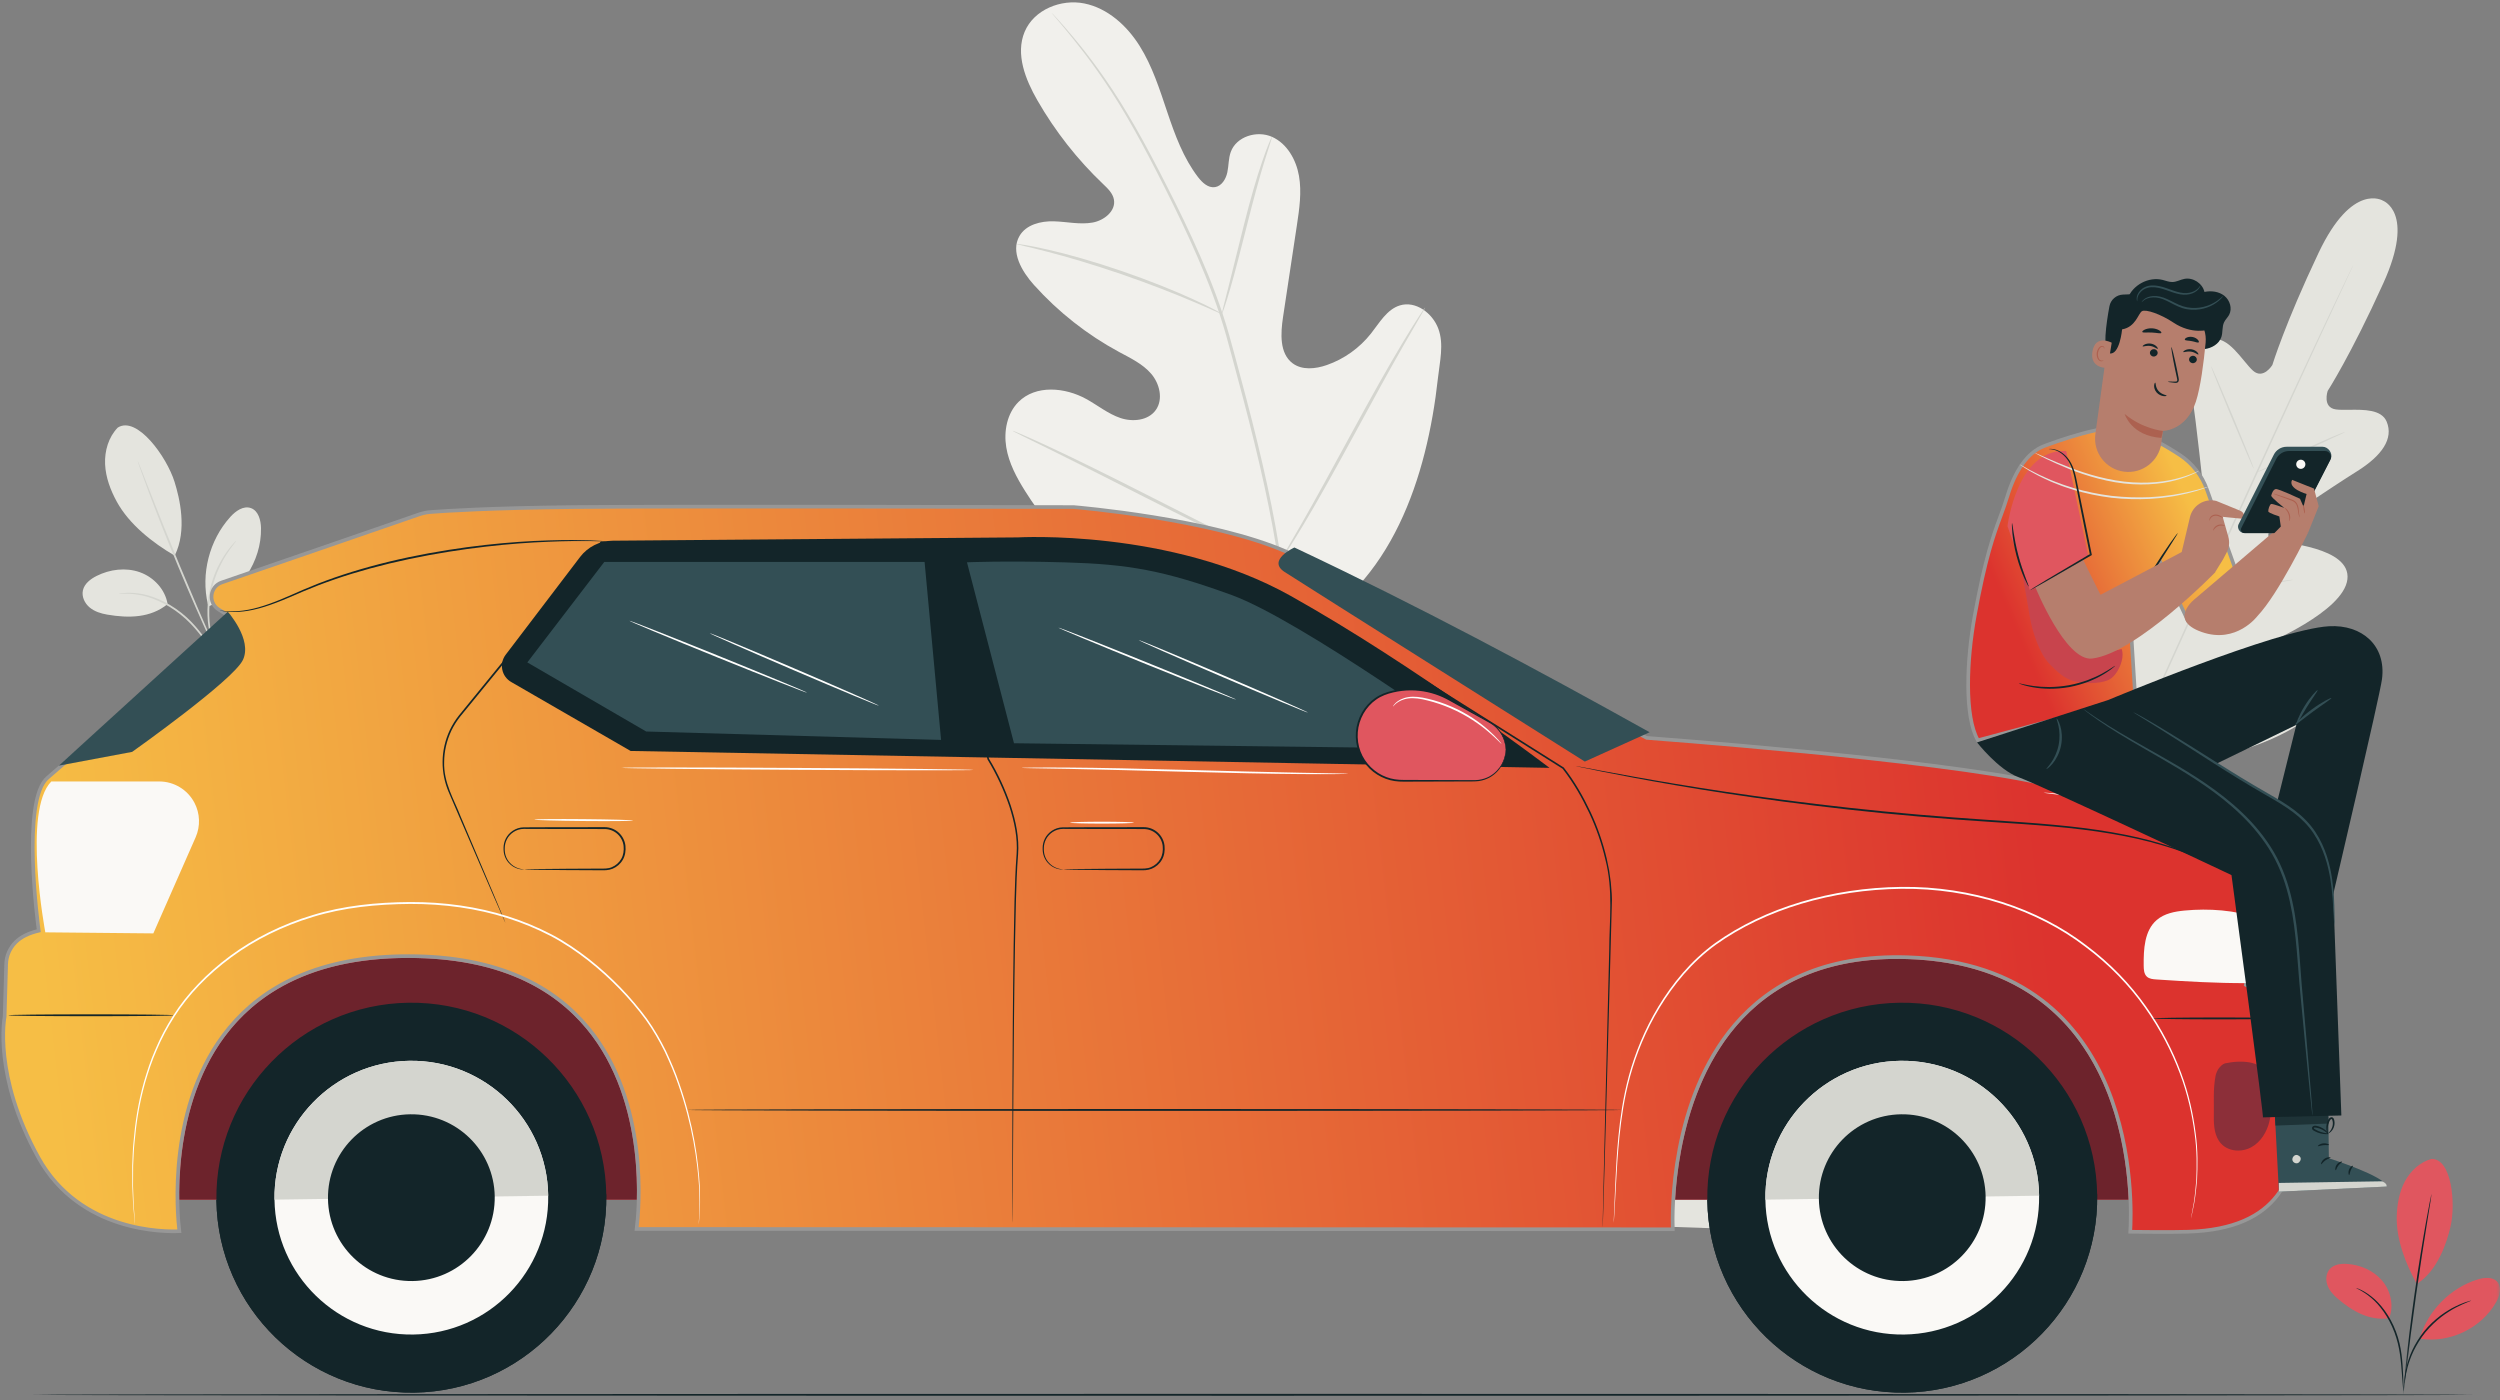 <?xml version="1.0" encoding="UTF-8"?>
<svg width="400px" height="224px" viewBox="0 0 400 224" version="1.1" xmlns="http://www.w3.org/2000/svg" xmlns:xlink="http://www.w3.org/1999/xlink">
    <rect x="0" y="0" width="400" height="224" fill="#808080" stroke="none"/>
    <!-- Generator: Sketch 64 (93537) - https://sketch.com -->
    <title>Group</title>
    <desc>Created with Sketch.</desc>
    <defs>
        <linearGradient x1="97.765%" y1="52.617%" x2="11.758%" y2="49.523%" id="linearGradient-1">
            <stop stop-color="#F6BE45" offset="0%"></stop>
            <stop stop-color="#DC332E" offset="100%"></stop>
        </linearGradient>
        <linearGradient x1="16.441%" y1="26.661%" x2="83.274%" y2="60.442%" id="linearGradient-2">
            <stop stop-color="#F6BE45" offset="0%"></stop>
            <stop stop-color="#DC332E" offset="100%"></stop>
        </linearGradient>
        <polygon id="path-3" points="0.035 0.331 15.496 0.331 15.496 32.501 0.035 32.501"></polygon>
    </defs>
    <g id="Page-1" stroke="none" stroke-width="1" fill="none" fill-rule="evenodd">
        <g id="Artboard" transform="translate(-63, -44)">
            <g id="Group" transform="translate(262.5, 156) scale(-1, 1) translate(-262.5, -156) translate(62, 44)">
                <path d="M381.157,68.414 C382.638,69.937 383.28,72.149 383.185,74.271 C383.09,76.394 382.32,78.438 381.296,80.3 C379.315,83.902 375.602,86.833 372.05,88.902 C370.009,84.818 371.268,79.674 372.07,77.104 C373.339,73.043 378.097,66.473 381.157,68.414" id="Fill-1" fill="#E4E4DE"></path>
                <path d="M373.185,96.657 C373.553,94.313 375.404,92.336 377.644,91.549 C379.883,90.762 382.427,91.085 384.547,92.152 C385.527,92.645 386.499,93.39 386.736,94.462 C386.957,95.464 386.45,96.526 385.665,97.186 C384.88,97.846 383.861,98.162 382.85,98.336 C379.382,98.933 375.917,98.873 373.185,96.657" id="Fill-2" fill="#E4E4DE"></path>
                <path d="M364.344,106.564 C364.327,106.552 364.483,106.294 364.776,105.836 C365.1,105.331 365.52,104.679 366.023,103.896 C367.095,102.287 368.579,99.962 370.943,98.083 C373.286,96.204 375.904,95.187 377.854,94.949 C378.827,94.817 379.627,94.829 380.171,94.887 C380.444,94.905 380.654,94.955 380.795,94.976 C380.936,95.002 381.01,95.021 381.009,95.031 C381.006,95.101 379.798,94.842 377.886,95.157 C375.98,95.444 373.433,96.469 371.129,98.316 C368.812,100.155 367.314,102.434 366.198,104.013 C365.644,104.813 365.195,105.462 364.872,105.901 C364.55,106.341 364.36,106.576 364.344,106.564" id="Fill-3" fill="#D4D5CF"></path>
                <path d="M377.976,73.738 C377.985,73.741 377.95,73.863 377.875,74.092 C377.787,74.35 377.673,74.68 377.533,75.089 C377.231,75.954 376.777,77.199 376.203,78.732 C375.057,81.8 373.415,86.016 371.496,90.629 C369.576,95.244 367.742,99.381 366.375,102.356 C365.691,103.844 365.128,105.043 364.728,105.867 C364.536,106.255 364.382,106.569 364.261,106.813 C364.152,107.028 364.09,107.139 364.08,107.134 C364.071,107.13 364.115,107.011 364.207,106.788 C364.314,106.538 364.452,106.216 364.622,105.819 C365.006,104.946 365.535,103.743 366.182,102.27 C367.5,99.274 369.301,95.127 371.221,90.515 C373.138,85.904 374.811,81.704 376.007,78.657 C376.595,77.16 377.076,75.936 377.424,75.049 C377.586,74.648 377.717,74.324 377.819,74.071 C377.913,73.849 377.966,73.734 377.976,73.738" id="Fill-4" fill="#D4D5CF"></path>
                <path d="M366.735,96.695 C367.89,91.826 366.508,86.428 363.156,82.713 C362.302,81.767 361.051,80.864 359.852,81.295 C358.651,81.728 358.262,83.23 358.238,84.506 C358.139,89.815 361.597,95.014 366.532,96.975" id="Fill-5" fill="#E4E4DE"></path>
                <path d="M362.198,86.508 C362.214,86.494 362.41,86.698 362.753,87.08 C362.925,87.27 363.136,87.503 363.348,87.8 C363.56,88.096 363.834,88.412 364.069,88.808 C364.315,89.196 364.596,89.616 364.837,90.101 C365.106,90.572 365.336,91.101 365.577,91.661 C366.029,92.791 366.422,94.08 366.638,95.471 C366.84,96.865 366.848,98.213 366.742,99.426 C366.671,100.031 366.605,100.607 366.478,101.134 C366.384,101.668 366.233,102.15 366.102,102.591 C365.987,103.037 365.809,103.415 365.684,103.757 C365.561,104.101 365.42,104.383 365.304,104.611 C365.074,105.071 364.939,105.319 364.921,105.31 C364.859,105.282 365.399,104.278 365.9,102.531 C366.016,102.092 366.154,101.614 366.235,101.086 C366.35,100.564 366.405,99.998 366.469,99.402 C366.558,98.208 366.542,96.885 366.343,95.516 C366.131,94.149 365.753,92.882 365.323,91.764 C365.093,91.21 364.873,90.685 364.617,90.216 C364.39,89.732 364.124,89.312 363.892,88.921 C362.927,87.38 362.149,86.55 362.198,86.508" id="Fill-6" fill="#D4D5CF"></path>
                <path d="M18.823,32.069 C18.823,32.069 13.458,33.799 18.661,45.301 C23.864,56.804 27.574,62.552 27.574,62.552 C27.574,62.552 28.467,65.207 26.253,65.509 C25.671,65.588 24.908,65.578 24.082,65.567 C21.769,65.538 18.951,65.508 18.138,67.453 C16.992,70.191 18.892,72.914 22.887,75.413 C26.882,77.911 35.433,83.706 36.203,84.233 C36.961,84.75 37.686,86 36.21,86.447 C34.735,86.895 23.809,87.519 24.416,92.685 C25.022,97.852 37.294,102.983 38.624,103.57 C39.955,104.156 40.252,104.746 40.107,105.485 C39.962,106.223 36.27,106.087 33.17,106.392 C30.069,106.697 26.528,107.593 27.128,110.545 C27.727,113.496 34.835,119.972 52.71,122.576 L61.072,123.24 L65.962,116.38 C75.533,101.058 75.187,91.45 73.323,89.083 C71.459,86.718 68.486,88.84 66.249,91.008 C64.012,93.176 61.729,96.081 61.072,95.714 C60.414,95.348 60.156,94.74 60.569,93.345 C60.982,91.95 65.001,79.271 61.451,75.468 C57.902,71.665 50.363,79.598 49.068,80.434 C47.772,81.27 47.287,79.908 47.382,78.997 C47.479,78.068 48.586,67.798 49.263,63.135 C49.939,58.472 49.09,55.262 46.261,54.366 C43.532,53.501 41.192,57.806 39.531,59.3 C37.869,60.794 36.421,58.396 36.421,58.396 C36.421,58.396 34.434,51.85 29.023,40.444 C23.612,29.038 18.717,32.112 18.717,32.112 L18.823,32.069" id="Fill-7" fill="#E4E4DE"></path>
                <path d="M61.413,125.231 C57.472,116.838 50.718,101.805 44.852,88.928 C38.988,76.056 33.669,64.406 29.771,55.995 C27.82,51.798 26.241,48.399 25.144,46.038 C24.602,44.87 24.18,43.959 23.887,43.33 C23.75,43.027 23.643,42.792 23.567,42.623 C23.496,42.463 23.465,42.378 23.465,42.378 C23.465,42.378 23.512,42.455 23.591,42.612 C23.673,42.777 23.787,43.009 23.935,43.307 C24.237,43.932 24.674,44.836 25.235,45.995 C26.362,48.33 27.969,51.72 29.938,55.917 C33.879,64.31 39.226,75.948 45.089,88.82 C50.955,101.697 57.683,116.742 61.581,125.153" id="Fill-8" fill="#D4D5CF"></path>
                <path d="M24.792,69.12 C24.799,69.103 25.004,69.171 25.369,69.31 C25.734,69.446 26.257,69.659 26.899,69.929 C28.184,70.47 29.939,71.262 31.86,72.171 C33.751,73.075 35.461,73.892 36.77,74.517 C37.361,74.795 37.859,75.03 38.261,75.219 C38.614,75.383 38.806,75.481 38.799,75.498 C38.792,75.514 38.587,75.448 38.221,75.312 C37.856,75.174 37.334,74.962 36.693,74.685 C35.414,74.131 33.669,73.316 31.749,72.407 C29.852,71.517 28.137,70.713 26.825,70.097 C26.232,69.822 25.731,69.59 25.329,69.403 C24.977,69.236 24.785,69.136 24.792,69.12" id="Fill-9" fill="#D4D5CF"></path>
                <path d="M39.397,74.99 C39.331,74.962 40.805,71.271 42.689,66.748 C44.574,62.222 46.156,58.577 46.223,58.605 C46.289,58.632 44.815,62.322 42.93,66.848 C41.045,71.371 39.463,75.017 39.397,74.99" id="Fill-10" fill="#D4D5CF"></path>
                <path d="M47.511,95.167 C47.498,95.155 47.629,94.977 47.876,94.666 C48.159,94.314 48.513,93.875 48.932,93.355 C49.822,92.247 51.044,90.711 52.331,88.969 C53.622,87.227 54.735,85.611 55.532,84.435 C55.908,83.882 56.224,83.415 56.477,83.042 C56.703,82.714 56.834,82.537 56.85,82.546 C56.865,82.556 56.762,82.752 56.563,83.096 C56.364,83.441 56.067,83.934 55.686,84.536 C54.928,85.74 53.835,87.377 52.541,89.124 C51.25,90.872 50.001,92.393 49.073,93.472 C48.608,94.01 48.226,94.441 47.953,94.732 C47.682,95.023 47.525,95.178 47.511,95.167" id="Fill-11" fill="#D4D5CF"></path>
                <path d="M33.133,92.765 C33.136,92.748 33.339,92.762 33.705,92.802 C34.125,92.855 34.641,92.92 35.249,92.997 C36.552,93.174 38.348,93.436 40.329,93.741 C42.31,94.045 44.102,94.336 45.398,94.559 C46.001,94.669 46.513,94.762 46.929,94.837 C47.29,94.908 47.487,94.956 47.485,94.974 C47.482,94.992 47.279,94.978 46.914,94.937 C46.493,94.884 45.978,94.819 45.369,94.742 C44.067,94.565 42.271,94.303 40.289,93.998 C38.308,93.693 36.516,93.403 35.221,93.18 C34.618,93.07 34.106,92.977 33.689,92.902 C33.329,92.831 33.131,92.783 33.133,92.765" id="Fill-12" fill="#D4D5CF"></path>
                <path d="M38.034,111.488 C38.037,111.47 38.297,111.49 38.765,111.542 C39.281,111.605 39.946,111.687 40.745,111.785 C42.415,112.002 44.72,112.32 47.262,112.687 C49.806,113.054 52.107,113.4 53.77,113.664 C54.564,113.795 55.226,113.904 55.738,113.989 C56.202,114.072 56.457,114.126 56.455,114.143 C56.452,114.161 56.192,114.141 55.724,114.089 C55.208,114.026 54.543,113.944 53.744,113.845 C52.074,113.629 49.769,113.311 47.226,112.945 C44.682,112.578 42.382,112.232 40.719,111.968 C39.925,111.837 39.264,111.727 38.751,111.643 C38.287,111.56 38.031,111.506 38.034,111.488" id="Fill-13" fill="#D4D5CF"></path>
                <path d="M56.032,113.956 C56.018,113.945 56.177,113.715 56.478,113.309 C56.808,112.868 57.238,112.293 57.757,111.599 C58.834,110.154 60.316,108.152 61.889,105.896 C63.466,103.642 64.839,101.564 65.823,100.054 C66.296,99.328 66.689,98.726 66.99,98.264 C67.266,97.843 67.427,97.615 67.443,97.624 C67.458,97.633 67.327,97.88 67.076,98.318 C66.825,98.756 66.452,99.384 65.978,100.152 C65.034,101.69 63.682,103.788 62.103,106.045 C60.527,108.306 59.019,110.293 57.903,111.711 C57.342,112.419 56.883,112.987 56.557,113.373 C56.232,113.759 56.046,113.967 56.032,113.956" id="Fill-14" fill="#D4D5CF"></path>
                <path d="M192.239,101.052 C177.3,93.535 171.679,76.384 169.929,60.49 C169.637,57.837 168.945,55.096 169.865,52.598 C170.787,50.1 173.489,48.093 176.013,48.864 C178.107,49.503 179.291,51.661 180.661,53.388 C182.483,55.687 184.957,57.449 187.707,58.407 C189.515,59.037 191.672,59.269 193.199,58.114 C195.295,56.528 195.108,53.343 194.713,50.72 C193.974,45.83 193.237,40.94 192.499,36.051 C192.103,33.428 191.707,30.748 192.164,28.138 C192.62,25.528 194.09,22.952 196.487,21.891 C198.884,20.83 202.181,21.824 203.08,24.318 C203.454,25.356 203.397,26.497 203.627,27.577 C203.858,28.657 204.54,29.788 205.619,29.943 C206.711,30.099 207.654,29.203 208.328,28.321 C210.655,25.278 212.001,21.597 213.229,17.952 C214.456,14.307 215.622,10.588 217.663,7.341 C219.704,4.094 222.774,1.311 226.504,0.554 C230.234,-0.203 234.576,1.539 236.06,5.093 C237.549,8.658 235.932,12.726 234.015,16.062 C231.171,21.012 227.615,25.54 223.493,29.459 C222.75,30.166 221.944,30.931 221.769,31.949 C221.451,33.782 223.362,35.28 225.173,35.606 C227.224,35.976 229.319,35.465 231.401,35.41 C233.483,35.355 235.832,35.938 236.886,37.761 C238.349,40.289 236.511,43.427 234.57,45.588 C230.68,49.918 226.051,53.562 220.949,56.315 C219.12,57.301 217.177,58.215 215.816,59.797 C214.454,61.38 213.855,63.875 215.063,65.588 C216.273,67.304 218.774,67.546 220.743,66.878 C222.711,66.211 224.364,64.851 226.187,63.845 C229.598,61.961 234.294,61.536 237.056,64.321 C238.872,66.151 239.418,68.986 239.003,71.541 C238.588,74.096 237.334,76.426 235.96,78.606 C231.157,86.227 224.543,92.76 216.592,96.873 C208.641,100.985 200.998,102.893 192.239,101.052" id="Fill-15" fill="#F1F0EC"></path>
                <path d="M194.889,90.548 C196.063,82.229 198.106,73.217 200.566,63.865 C201.191,61.53 201.806,59.222 202.414,56.948 C203.026,54.679 203.632,52.429 204.362,50.264 C205.801,45.928 207.515,41.87 209.264,38.068 C211.01,34.264 212.807,30.718 214.511,27.415 C216.223,24.114 217.876,21.066 219.501,18.355 C222.736,12.914 225.858,8.844 228.115,6.137 C229.242,4.779 230.15,3.755 230.775,3.069 C231.076,2.742 231.313,2.486 231.49,2.293 C231.654,2.12 231.74,2.034 231.746,2.04 C231.753,2.046 231.679,2.143 231.528,2.327 C231.359,2.528 231.134,2.795 230.848,3.135 C230.248,3.842 229.364,4.885 228.261,6.259 C226.052,9.001 222.984,13.089 219.797,18.535 C218.195,21.251 216.563,24.3 214.87,27.605 C213.183,30.914 211.402,34.461 209.671,38.261 C207.939,42.058 206.24,46.106 204.815,50.419 C204.093,52.573 203.494,54.804 202.882,57.079 C202.276,59.352 201.661,61.659 201.038,63.993 C198.58,73.338 196.528,82.324 195.332,90.614" id="Fill-16" fill="#D4D5CF"></path>
                <path d="M204.496,50.226 C204.465,50.235 204.318,49.85 204.078,49.142 C203.836,48.437 203.518,47.405 203.145,46.124 C202.395,43.563 201.482,39.991 200.488,36.05 C199.496,32.106 198.534,28.557 197.748,26.015 C197.358,24.743 197.033,23.716 196.798,23.009 C196.568,22.301 196.455,21.903 196.487,21.891 C196.518,21.879 196.69,22.254 196.976,22.943 C197.265,23.631 197.643,24.644 198.074,25.907 C198.948,28.431 199.967,31.98 200.96,35.928 C201.93,39.82 202.807,43.341 203.477,46.031 C203.787,47.245 204.05,48.267 204.26,49.088 C204.443,49.81 204.529,50.216 204.496,50.226" id="Fill-17" fill="#D4D5CF"></path>
                <path d="M237.344,39.036 C237.35,39.069 236.878,39.195 236.021,39.392 C235.166,39.594 233.927,39.88 232.409,40.283 C229.364,41.064 225.197,42.289 220.659,43.843 C216.122,45.405 212.077,46.993 209.184,48.226 C207.733,48.833 206.572,49.356 205.767,49.711 C204.964,50.071 204.513,50.256 204.496,50.226 C204.482,50.194 204.906,49.952 205.685,49.538 C206.466,49.128 207.609,48.556 209.047,47.906 C211.912,46.587 215.952,44.942 220.502,43.374 C225.053,41.817 229.252,40.639 232.326,39.943 C233.861,39.583 235.114,39.348 235.984,39.203 C236.855,39.064 237.338,39.002 237.344,39.036" id="Fill-18" fill="#D4D5CF"></path>
                <path d="M195.214,89.866 C195.199,89.875 195.1,89.745 194.923,89.488 C194.719,89.18 194.471,88.805 194.169,88.35 C193.519,87.359 192.615,85.9 191.522,84.084 C189.335,80.452 186.471,75.339 183.387,69.656 C180.3,63.97 177.487,58.838 175.378,55.166 C174.348,53.381 173.499,51.914 172.868,50.823 C172.597,50.349 172.374,49.958 172.191,49.637 C172.041,49.364 171.97,49.216 171.984,49.205 C171.998,49.198 172.097,49.328 172.275,49.585 C172.479,49.892 172.728,50.267 173.029,50.722 C173.679,51.713 174.583,53.171 175.675,54.988 C177.863,58.62 180.727,63.732 183.813,69.418 C186.898,75.103 189.711,80.234 191.819,83.907 C192.851,85.69 193.699,87.159 194.329,88.249 C194.601,88.723 194.823,89.114 195.006,89.434 C195.156,89.709 195.228,89.857 195.214,89.866" id="Fill-19" fill="#D4D5CF"></path>
                <path d="M237.986,68.922 C237.992,68.939 237.847,69.023 237.566,69.171 C237.233,69.339 236.823,69.545 236.327,69.795 C235.18,70.36 233.631,71.121 231.748,72.047 C227.882,73.949 222.573,76.637 216.71,79.615 C210.845,82.594 205.506,85.236 201.599,87.058 C199.647,87.97 198.059,88.692 196.952,89.167 C196.44,89.384 196.017,89.563 195.673,89.708 C195.379,89.827 195.22,89.882 195.214,89.866 C195.207,89.85 195.352,89.766 195.633,89.617 C195.966,89.45 196.376,89.244 196.872,88.994 C198.019,88.429 199.567,87.669 201.451,86.742 C205.317,84.841 210.627,82.152 216.491,79.173 C222.353,76.194 227.693,73.553 231.599,71.731 C233.552,70.819 235.139,70.097 236.248,69.621 C236.759,69.405 237.181,69.225 237.525,69.08 C237.82,68.962 237.977,68.907 237.986,68.922" id="Fill-20" fill="#D4D5CF"></path>
                <g id="Group-25" transform="translate(4.082, 222.741)" fill="#132529">
                    <path d="M390.778,0.431 C390.778,0.515 303.327,0.583 195.474,0.583 C87.584,0.583 0.15,0.515 0.15,0.431 C0.15,0.348 87.584,0.279 195.474,0.279 C303.327,0.279 390.778,0.348 390.778,0.431" id="Fill-22"></path>
                </g>
                <polyline id="Fill-36" fill="#E4E4DE" points="119.332 196.75 147.865 167.173 175.009 194.842 119.332 196.75"></polyline>
                <path d="M152.318,163.356 L182.031,133.92 C182.031,135.227 181.773,194.978 181.773,194.978 L152.318,163.356" id="Fill-37" fill="#E4E4DE"></path>
                <polyline id="Fill-38" fill="#E4E4DE" points="126.875 146.819 143.731 163.675 110.452 198.022 95.071 179.577 126.875 146.819"></polyline>
                <polyline id="Fill-40" fill="#E4E4DE" points="80.74 190.668 90.555 181.97 104.145 198.022 80.74 198.022 80.74 190.668"></polyline>
                <polygon id="Fill-47" fill="#E0565F" points="52.17 191.943 375.679 191.943 375.679 144.475 52.17 144.475"></polygon>
                <path d="M371.327,191.943 L298.101,191.943 C297.819,180.461 300.732,153.32 334.579,153.271 C334.608,153.271 334.64,153.271 334.669,153.271 C368.204,153.271 371.482,180.236 371.327,191.943 M131.989,191.943 L59.418,191.943 C59.895,180.41 64.359,154.42 94.826,153.45 C95.383,153.433 95.932,153.424 96.473,153.424 C126.549,153.424 131.318,180.482 131.989,191.943" id="Fill-48" fill="#6D232C"></path>
                <path d="M64.45,191.177 C64.201,208.403 77.964,222.57 95.191,222.818 C112.417,223.066 126.584,209.303 126.832,192.077 C127.08,174.85 113.317,160.684 96.09,160.436 C78.864,160.187 64.698,173.95 64.45,191.177" id="Fill-49" fill="#132529"></path>
                <path d="M64.455,191.097 L64.45,191.177 C64.201,208.403 77.964,222.57 95.191,222.818 C112.417,223.066 126.584,209.303 126.832,192.077 L126.829,191.997 L64.455,191.097" id="Fill-50" fill="#132529"></path>
                <path d="M73.742,191.311 C73.568,203.405 83.23,213.351 95.325,213.525 C107.419,213.7 117.365,204.037 117.539,191.943 C117.714,179.849 108.051,169.903 95.956,169.728 C83.862,169.554 73.917,179.217 73.742,191.311" id="Fill-51" fill="#FAF9F6"></path>
                <path d="M95.956,169.728 C83.862,169.554 73.917,179.217 73.742,191.311 L117.539,191.943 C117.714,179.849 108.051,169.903 95.956,169.728" id="Fill-52" fill="#D4D5CF"></path>
                <path d="M82.301,191.434 C82.195,198.802 88.082,204.86 95.448,204.966 C102.815,205.072 108.874,199.187 108.98,191.819 C109.087,184.452 103.2,178.394 95.833,178.287 C88.466,178.181 82.408,184.067 82.301,191.434" id="Fill-53" fill="#132529"></path>
                <path d="M302.992,191.177 C302.744,208.403 316.507,222.57 333.734,222.818 C350.96,223.066 365.127,209.303 365.375,192.077 C365.623,174.85 351.86,160.684 334.633,160.436 C317.407,160.187 303.241,173.95 302.992,191.177" id="Fill-54" fill="#132529"></path>
                <path d="M302.998,191.097 L302.992,191.177 C302.744,208.403 316.507,222.57 333.734,222.818 C350.96,223.066 365.127,209.303 365.375,192.077 L365.372,191.997 L302.998,191.097" id="Fill-55" fill="#132529"></path>
                <path d="M312.286,191.311 C312.111,203.405 321.773,213.351 333.868,213.525 C345.962,213.7 355.907,204.037 356.082,191.943 C356.257,179.849 346.594,169.903 334.5,169.728 C322.405,169.554 312.46,179.217 312.286,191.311" id="Fill-56" fill="#FAF9F6"></path>
                <path d="M334.5,169.728 C322.405,169.554 312.46,179.217 312.286,191.311 L356.082,191.943 C356.257,179.849 346.594,169.903 334.5,169.728" id="Fill-57" fill="#D4D5CF"></path>
                <g id="Group-61" transform="translate(31.487, 80.466)">
                    <path d="M289.357,110.968 C289.251,118.335 295.138,124.394 302.504,124.5 C309.871,124.606 315.93,118.72 316.036,111.353 C316.143,103.985 310.256,97.927 302.889,97.821 C295.522,97.714 289.464,103.601 289.357,110.968" id="Fill-58" fill="#132529"></path>
                    <path d="M196.737,0.666 C196.172,0.713 174.666,2.534 162.614,7.839 C149.744,13.504 105.184,37.56 105.067,37.594 C105.067,37.594 59.162,40.977 42.147,44.794 C41.742,44.885 41.325,44.978 40.896,45.073 C33.527,46.715 22.79,49.1 15.475,53.804 C10.728,56.857 7.42,60.892 7.516,66.374 L9.181,77.102 C9.181,77.102 0.767,80.952 0.767,90.759 C0.767,91.6 0.752,92.479 0.737,93.385 C0.64,99.148 0.501,106.02 4.151,110.797 C6.675,114.102 11.021,116.379 18.422,116.608 C21.281,116.696 26.372,116.632 27.672,116.613 C27.419,112.729 25.825,73.887 63.329,72.692 C76.738,72.265 85.373,77.011 90.935,83.514 C101.226,95.545 100.964,113.643 100.871,116.217 L266.654,116.166 C266.297,113.365 264.548,95.925 274.443,83.962 C279.834,77.444 288.674,72.534 303.092,72.513 C317.52,72.492 326.397,77.428 331.832,83.996 C341.886,96.147 340.133,113.949 339.818,116.522 C342.028,116.629 355.712,116.779 362.372,104.747 C369.654,91.594 367.777,82.228 367.772,82.204 L367.528,73.79 C367.489,72.44 366.93,71.221 366.045,70.322 C365.157,69.42 363.941,68.841 362.314,68.445 C362.428,67.595 365.144,47.499 360.881,43.957 C356.479,40.299 332.344,18.238 332.061,17.98 L333.535,17.054 C333.948,16.795 334.245,16.449 334.43,16.063 C334.63,15.646 334.701,15.183 334.649,14.734 C334.597,14.285 334.424,13.85 334.134,13.49 C333.865,13.156 333.497,12.887 333.036,12.728 C323.877,9.578 305.766,3.346 301.508,1.857 C300.891,1.64 300.255,1.507 299.604,1.456 C297.066,1.262 289.878,0.806 276.683,0.666 C260.941,0.498 199.449,0.659 196.737,0.666 Z" id="Fill-60" stroke="#979797" stroke-width="0.583" fill="url(#linearGradient-1)"></path>
                </g>
                <path d="M41.893,184.092 C41.172,184.092 40.443,183.915 39.811,183.571 C38.288,182.744 37.306,181.132 36.896,179.448 C36.486,177.764 36.584,175.999 36.781,174.278 C36.925,173.023 37.175,171.667 38.118,170.829 C38.923,170.113 40.244,169.863 41.528,169.863 C42.269,169.863 42.998,169.946 43.608,170.071 C44.16,170.103 44.499,170.335 44.94,170.869 C45.213,171.199 45.434,171.732 45.513,172.152 C45.927,174.364 45.747,176.27 45.787,178.52 C45.816,180.104 45.692,181.841 44.609,182.998 C43.915,183.739 42.912,184.092 41.893,184.092" id="Fill-62" fill="#8C2F39"></path>
                <path d="M40.547,157.303 C45.423,157.314 50.153,157.036 55.019,156.711 C55.545,156.675 56.115,156.62 56.503,156.261 C56.967,155.83 57.005,155.12 57.01,154.486 C57.033,151.872 56.904,148.902 54.921,147.199 C53.71,146.158 52.048,145.835 50.458,145.686 C46.544,145.317 42.44,145.621 38.712,146.869 L40.547,157.303" id="Fill-63" fill="#FAF9F6"></path>
                <path d="M141.805,195.64 C141.805,195.64 141.787,195.499 141.767,195.224 C141.748,194.938 141.721,194.531 141.686,194 C141.627,192.914 141.541,191.331 141.429,189.294 C141.315,187.251 141.18,184.75 140.886,181.86 C140.585,178.974 140.142,175.684 139.167,172.163 C138.189,168.649 136.689,164.903 134.471,161.227 C132.242,157.577 129.315,153.928 125.397,151.106 C117.526,145.508 106.898,142.344 95.779,142.208 C84.632,142.075 74.042,145.597 66.371,151.468 C62.498,154.343 59.293,157.701 56.823,161.209 C54.335,164.708 52.517,168.306 51.234,171.722 C49.939,175.14 49.259,178.397 48.875,181.266 C48.457,184.142 48.518,186.654 48.588,188.692 C48.748,190.728 48.928,192.308 49.16,193.36 C49.255,193.883 49.328,194.284 49.378,194.566 C49.426,194.838 49.443,194.979 49.443,194.979 C49.443,194.979 49.406,194.842 49.348,194.572 C49.29,194.292 49.208,193.892 49.1,193.371 C48.848,192.321 48.648,190.741 48.471,188.7 C48.382,186.656 48.303,184.134 48.706,181.245 C49.077,178.362 49.744,175.087 51.033,171.647 C52.308,168.21 54.125,164.588 56.618,161.064 C59.093,157.529 62.311,154.143 66.204,151.243 C73.913,145.324 84.573,141.77 95.781,141.904 C106.962,142.043 117.635,145.226 125.561,150.879 C129.514,153.736 132.454,157.42 134.686,161.097 C136.908,164.801 138.405,168.571 139.374,172.106 C140.34,175.648 140.77,178.95 141.055,181.843 C141.333,184.74 141.451,187.243 141.548,189.288 C141.634,191.326 141.701,192.911 141.748,193.997 C141.769,194.528 141.786,194.936 141.798,195.222 C141.808,195.498 141.805,195.64 141.805,195.64" id="Fill-64" fill="#FFFFFE"></path>
                <path d="M143.572,196.365 C143.572,196.365 143.562,196.248 143.552,196.016 C143.543,195.778 143.531,195.434 143.515,194.982 C143.486,194.064 143.444,192.712 143.39,190.952 C143.289,187.415 143.142,182.241 142.955,175.662 C142.774,169.076 142.555,161.086 142.304,151.928 C142.243,149.638 142.179,147.275 142.113,144.843 C142.033,143.629 142.16,142.388 142.273,141.138 C142.361,140.517 142.45,139.891 142.539,139.261 C142.667,138.638 142.796,138.012 142.925,137.38 C143.513,134.873 144.369,132.357 145.52,129.911 C146.675,127.468 148.044,125.051 149.792,122.814 L149.803,122.799 L149.823,122.787 C158.724,117.18 168.404,111.081 178.645,104.63 C181.206,103.017 183.801,101.383 186.428,99.729 C189.006,97.981 191.791,96.486 194.667,95.129 C197.546,93.776 200.54,92.591 203.613,91.556 C205.145,91.019 206.714,90.579 208.282,90.112 C209.867,89.713 211.448,89.261 213.066,88.937 C219.272,87.559 225.519,86.876 231.642,86.592 C237.767,86.306 243.779,86.322 249.625,86.651 L249.797,86.661 L249.758,86.83 C246.999,99.171 244.398,110.808 242.013,121.474 L242.008,121.495 L241.995,121.516 C240.542,123.906 239.385,126.421 238.522,128.957 C237.693,131.501 237.16,134.114 237.346,136.658 C237.543,139.219 237.614,141.724 237.68,144.152 C237.728,146.583 237.774,148.945 237.819,151.233 C237.953,160.387 237.987,168.372 238.013,174.95 C238.02,181.525 238.025,186.696 238.029,190.229 C238.022,191.99 238.018,193.34 238.015,194.257 C238.01,194.71 238.007,195.054 238.005,195.29 C238.001,195.522 237.994,195.64 237.994,195.64 C237.994,195.64 237.987,195.522 237.984,195.29 C237.981,195.054 237.977,194.71 237.973,194.257 C237.967,193.34 237.958,191.99 237.948,190.229 C237.926,186.697 237.896,181.526 237.858,174.952 C237.809,168.373 237.755,160.388 237.602,151.236 C237.552,148.949 237.502,146.588 237.45,144.159 C237.38,141.729 237.306,139.233 237.104,136.676 C236.911,134.085 237.449,131.443 238.281,128.878 C239.15,126.317 240.305,123.794 241.773,121.374 L241.755,121.417 C244.131,110.749 246.722,99.109 249.471,86.766 L249.605,86.945 C243.778,86.62 237.769,86.605 231.657,86.893 C225.545,87.178 219.317,87.86 213.132,89.233 C211.519,89.556 209.943,90.006 208.363,90.405 C206.8,90.869 205.236,91.308 203.71,91.843 C200.647,92.873 197.664,94.055 194.795,95.402 C191.929,96.753 189.158,98.239 186.594,99.976 C183.966,101.63 181.369,103.263 178.807,104.875 C168.559,111.318 158.871,117.409 149.964,123.01 L149.995,122.983 C148.271,125.184 146.899,127.595 145.75,130.019 C144.603,132.448 143.749,134.946 143.161,137.436 C141.85,142.433 142.511,147.363 142.522,151.928 C142.748,161.085 142.946,169.075 143.11,175.659 C143.265,182.239 143.388,187.413 143.471,190.949 C143.508,192.711 143.537,194.062 143.556,194.981 C143.564,195.433 143.569,195.778 143.573,196.015 C143.576,196.247 143.572,196.365 143.572,196.365" id="Fill-65" fill="#132529"></path>
                <path d="M249.428,87.636 C249.428,87.636 249.52,87.625 249.701,87.618 C249.893,87.611 250.158,87.603 250.503,87.591 C251.22,87.574 252.26,87.549 253.598,87.516 C256.304,87.463 260.215,87.385 265.079,87.29 C274.837,87.123 288.423,86.892 303.787,86.63 L303.86,86.628 L303.906,86.685 C305.644,88.813 307.472,91.051 309.329,93.325 C314.823,100.062 320.057,106.478 324.818,112.316 C325.413,113.045 325.999,113.766 326.579,114.478 C327.152,115.202 327.638,115.99 328.027,116.802 C328.791,118.435 329.179,120.184 329.186,121.876 C329.203,123.569 328.851,125.197 328.247,126.645 C327.633,128.073 327.044,129.444 326.482,130.753 C324.226,135.973 322.399,140.2 321.131,143.135 C320.497,144.585 320.003,145.715 319.662,146.495 C319.494,146.869 319.365,147.159 319.273,147.366 C319.184,147.562 319.131,147.658 319.131,147.658 C319.131,147.658 319.164,147.553 319.244,147.354 C319.33,147.145 319.45,146.851 319.606,146.471 C319.934,145.687 320.41,144.548 321.022,143.089 C322.269,140.145 324.066,135.904 326.285,130.668 C327.29,128.032 329.055,125.259 328.934,121.878 C328.922,120.222 328.538,118.511 327.787,116.916 C327.402,116.121 326.93,115.36 326.364,114.647 C325.783,113.937 325.194,113.217 324.598,112.489 C319.832,106.657 314.594,100.246 309.093,93.517 C307.237,91.241 305.41,89.003 303.673,86.875 L303.792,86.931 C288.427,87.152 274.84,87.349 265.082,87.49 C260.217,87.548 256.307,87.593 253.599,87.625 C252.262,87.635 251.222,87.643 250.504,87.648 C250.159,87.647 249.893,87.647 249.701,87.647 C249.52,87.644 249.428,87.636 249.428,87.636" id="Fill-66" fill="#132529"></path>
                <path d="M229.887,139.108 C229.887,139.092 230.051,139.094 230.352,139.04 C230.65,138.989 231.095,138.869 231.578,138.552 C232.054,138.24 232.567,137.704 232.824,136.929 C232.958,136.543 233.002,136.116 232.984,135.646 C232.973,135.189 232.857,134.708 232.622,134.259 C232.157,133.37 231.139,132.623 229.936,132.623 C228.704,132.627 227.389,132.631 226.006,132.635 C223.234,132.639 220.191,132.643 216.997,132.647 C216.233,132.647 215.489,132.943 214.943,133.447 C214.395,133.946 214.045,134.64 213.969,135.355 C213.896,136.088 213.992,136.806 214.342,137.413 C214.678,138.022 215.226,138.48 215.833,138.739 C216.448,139.012 217.11,138.973 217.773,138.976 C218.428,138.978 219.065,138.981 219.681,138.983 C220.911,138.99 222.058,138.996 223.107,139.002 C225.179,139.022 226.866,139.038 228.069,139.05 C228.632,139.061 229.081,139.071 229.417,139.078 C229.726,139.088 229.887,139.099 229.887,139.108 C229.887,139.12 229.726,139.129 229.417,139.139 C229.081,139.147 228.632,139.156 228.069,139.168 C226.866,139.18 225.179,139.196 223.107,139.216 C222.058,139.222 220.911,139.228 219.681,139.234 C219.065,139.237 218.428,139.24 217.773,139.243 C217.441,139.238 217.121,139.256 216.765,139.234 C216.415,139.209 216.061,139.136 215.727,138.998 C215.061,138.72 214.46,138.22 214.09,137.556 C213.703,136.9 213.595,136.086 213.673,135.322 C213.755,134.538 214.138,133.773 214.74,133.224 C215.338,132.67 216.157,132.343 216.997,132.343 C220.191,132.348 223.234,132.352 226.006,132.355 C227.391,132.361 228.707,132.367 229.941,132.372 C231.241,132.383 232.329,133.202 232.812,134.16 C233.058,134.643 233.173,135.158 233.177,135.643 C233.189,136.115 233.134,136.586 232.985,136.985 C232.697,137.796 232.145,138.343 231.641,138.652 C231.131,138.964 230.668,139.068 230.36,139.101 C230.051,139.136 229.887,139.108 229.887,139.108" id="Fill-67" fill="#132529"></path>
                <path d="M316.145,139.108 C316.144,139.092 316.307,139.094 316.608,139.04 C316.907,138.989 317.352,138.869 317.834,138.552 C318.31,138.24 318.824,137.704 319.081,136.929 C319.215,136.543 319.259,136.116 319.241,135.646 C319.23,135.189 319.114,134.708 318.879,134.259 C318.415,133.37 317.395,132.623 316.194,132.623 C314.961,132.627 313.646,132.631 312.264,132.635 C309.491,132.639 306.448,132.643 303.254,132.647 C302.49,132.647 301.746,132.943 301.2,133.447 C300.651,133.946 300.303,134.64 300.225,135.355 C300.152,136.088 300.249,136.806 300.598,137.413 C300.935,138.022 301.482,138.48 302.09,138.739 C302.704,139.012 303.366,138.973 304.029,138.976 C304.685,138.978 305.321,138.981 305.938,138.983 C307.167,138.99 308.314,138.996 309.364,139.002 C311.436,139.022 313.122,139.038 314.325,139.05 C314.889,139.061 315.338,139.071 315.674,139.078 C315.983,139.088 316.145,139.099 316.145,139.108 C316.145,139.12 315.983,139.129 315.674,139.139 C315.338,139.147 314.889,139.156 314.325,139.168 C313.122,139.18 311.436,139.196 309.364,139.216 C308.314,139.222 307.167,139.228 305.938,139.234 C305.321,139.237 304.685,139.24 304.029,139.243 C303.697,139.238 303.377,139.256 303.022,139.234 C302.672,139.209 302.318,139.136 301.984,138.998 C301.318,138.72 300.717,138.22 300.346,137.556 C299.96,136.9 299.852,136.086 299.929,135.322 C300.012,134.538 300.394,133.773 300.996,133.224 C301.594,132.67 302.415,132.343 303.254,132.343 C306.448,132.348 309.491,132.352 312.264,132.355 C313.648,132.361 314.964,132.367 316.198,132.372 C317.498,132.383 318.586,133.202 319.069,134.16 C319.315,134.643 319.43,135.158 319.434,135.643 C319.446,136.115 319.391,136.586 319.242,136.985 C318.954,137.796 318.402,138.343 317.899,138.652 C317.387,138.964 316.925,139.068 316.617,139.101 C316.308,139.136 316.145,139.108 316.145,139.108" id="Fill-68" fill="#132529"></path>
                <path d="M391.787,125.033 L374.527,125.033 C372.162,125.033 369.991,126.344 368.89,128.438 C367.987,130.156 367.915,132.192 368.698,133.969 L375.466,149.343 L392.749,149.173 C392.749,149.173 396.424,129.685 391.787,125.033" id="Fill-69" fill="#FAF9F6"></path>
                <path d="M152.08,122.858 L241.138,121.217 L299.098,120.155 L318.21,109.12 C319.758,108.226 320.171,106.178 319.09,104.755 L307.192,89.122 C305.952,87.492 304.026,86.528 301.977,86.511 L237.151,85.984 C237.151,85.984 212.739,84.566 193.508,95.335 C173.266,106.669 152.08,122.858 152.08,122.858" id="Fill-70" fill="#132529"></path>
                <path d="M192.896,87.599 C192.896,87.599 197.36,89.635 194.454,91.521 C191.549,93.407 146.43,121.853 146.43,121.853 L136.058,117.159 C154.43,106.922 172.988,96.981 192.896,87.599" id="Fill-71" fill="#334F55"></path>
                <path d="M147.887,122.563 C147.887,122.563 147.795,122.592 147.61,122.634 C147.412,122.678 147.139,122.736 146.788,122.813 C146.051,122.966 144.987,123.186 143.623,123.468 C140.871,124.016 136.883,124.785 131.936,125.634 C122.046,127.336 108.31,129.321 93.048,130.64 C89.232,130.972 85.502,131.244 81.899,131.481 C78.296,131.718 74.822,131.937 71.52,132.239 C64.918,132.814 59.002,133.776 54.198,135.206 C49.38,136.589 45.699,138.362 43.277,139.762 C42.036,140.416 41.152,141.056 40.524,141.443 C40.22,141.636 39.985,141.785 39.814,141.894 C39.653,141.994 39.567,142.039 39.567,142.039 C39.567,142.039 39.641,141.977 39.797,141.868 C39.963,141.754 40.194,141.596 40.49,141.392 C41.108,140.988 41.983,140.331 43.218,139.659 C45.627,138.225 49.309,136.414 54.138,134.999 C58.952,133.539 64.883,132.552 71.494,131.96 C74.8,131.65 78.278,131.425 81.879,131.185 C85.481,130.943 89.208,130.669 93.022,130.338 C108.273,129.019 122.005,127.07 131.9,125.423 C136.85,124.601 140.842,123.864 143.601,123.352 C144.97,123.094 146.037,122.893 146.777,122.753 C147.13,122.689 147.405,122.64 147.603,122.604 C147.79,122.572 147.887,122.563 147.887,122.563" id="Fill-72" fill="#132529"></path>
                <path d="M398.683,162.443 C398.683,162.527 392.748,162.595 385.427,162.595 C378.104,162.595 372.169,162.527 372.169,162.443 C372.169,162.359 378.104,162.291 385.427,162.291 C392.748,162.291 398.683,162.359 398.683,162.443" id="Fill-73" fill="#132529"></path>
                <path d="M290.095,177.591 C290.095,177.675 256.589,177.743 215.266,177.743 C173.93,177.743 140.43,177.675 140.43,177.591 C140.43,177.507 173.93,177.44 215.266,177.44 C256.589,177.44 290.095,177.507 290.095,177.591" id="Fill-74" fill="#132529"></path>
                <path d="M55.493,162.945 C55.493,163.029 50.755,163.096 44.912,163.096 C39.067,163.096 34.33,163.029 34.33,162.945 C34.33,162.861 39.067,162.793 44.912,162.793 C50.755,162.793 55.493,162.861 55.493,162.945" id="Fill-75" fill="#132529"></path>
                <path d="M363.553,97.879 C363.553,97.879 359.577,102.331 361.139,105.598 C362.703,108.865 378.857,120.301 378.857,120.301 L390.583,122.501 L363.553,97.879" id="Fill-76" fill="#334F55"></path>
                <polyline id="Fill-77" fill="#334F55" points="252.066 89.912 249.428 118.386 296.612 117.041 315.629 105.987 303.317 89.912 252.066 89.912"></polyline>
                <path d="M163.255,119.844 C163.255,119.844 191.719,99.286 202.95,95.2 C213.79,91.256 219.44,90.268 229.622,89.978 C239.354,89.701 245.283,89.97 245.283,89.97 L237.761,118.919 L163.255,119.844" id="Fill-78" fill="#334F55"></path>
                <path d="M159.089,119.938 L159.089,119.938 C159.089,118.136 160.062,116.473 161.634,115.59 L168.173,111.917 C170.037,110.869 172.14,110.319 174.279,110.319 C175.609,110.319 176.918,110.532 178.16,110.939 C180.955,111.855 182.816,114.508 182.928,117.448 C183.083,121.531 179.815,124.927 175.728,124.927 L164.078,124.927 C161.322,124.927 159.089,122.693 159.089,119.938" id="Fill-79" fill="#E0565F"></path>
                <path d="M159.089,119.938 C159.106,119.938 159.108,120.159 159.164,120.57 C159.219,120.981 159.367,121.586 159.739,122.278 C160.121,122.958 160.763,123.72 161.743,124.252 C162.234,124.51 162.803,124.703 163.426,124.781 C164.043,124.855 164.728,124.813 165.436,124.82 C168.282,124.81 171.661,124.799 175.41,124.787 C176.342,124.792 177.283,124.677 178.187,124.332 C179.089,123.996 179.938,123.463 180.653,122.764 C181.367,122.065 181.955,121.204 182.318,120.237 C182.686,119.271 182.83,118.21 182.753,117.153 C182.592,115.032 181.457,113.069 179.81,111.932 C178.995,111.346 178.055,111.016 177.108,110.794 C176.163,110.569 175.212,110.461 174.283,110.459 C172.425,110.456 170.669,110.872 169.166,111.555 C168.413,111.891 167.725,112.317 167.043,112.686 C166.366,113.062 165.717,113.423 165.096,113.769 C163.857,114.455 162.734,115.077 161.743,115.626 C160.76,116.155 160.117,116.918 159.741,117.601 C159.362,118.29 159.223,118.899 159.161,119.307 C159.101,119.718 159.107,119.939 159.089,119.938 C159.089,119.938 159.059,119.718 159.1,119.299 C159.144,118.883 159.265,118.259 159.637,117.545 C160.005,116.838 160.655,116.037 161.661,115.478 C162.644,114.918 163.759,114.282 164.99,113.581 C165.608,113.231 166.255,112.864 166.928,112.481 C167.606,112.108 168.29,111.676 169.061,111.327 C170.591,110.619 172.383,110.184 174.283,110.179 C175.233,110.178 176.206,110.284 177.174,110.511 C178.136,110.734 179.128,111.078 179.981,111.688 C181.703,112.873 182.889,114.919 183.055,117.128 C183.137,118.23 182.984,119.338 182.6,120.345 C182.219,121.353 181.606,122.25 180.861,122.977 C180.115,123.704 179.228,124.257 178.289,124.603 C177.351,124.96 176.353,125.077 175.41,125.066 C171.661,125.054 168.282,125.043 165.436,125.034 C164.726,125.02 164.053,125.057 163.4,124.973 C162.754,124.884 162.166,124.675 161.662,124.401 C160.656,123.836 160.01,123.039 159.634,122.335 C159.27,121.616 159.139,120.996 159.104,120.578 C159.066,120.159 159.089,119.938 159.089,119.938" id="Fill-80" fill="#132529"></path>
                <path d="M378.401,195.906 C378.401,195.906 378.401,195.768 378.417,195.501 C378.436,195.224 378.462,194.83 378.497,194.317 C378.528,193.797 378.591,193.154 378.624,192.392 C378.651,191.629 378.681,190.75 378.715,189.762 C378.724,188.773 378.71,187.672 378.698,186.468 C378.62,185.266 378.615,183.956 378.451,182.559 C378.2,179.763 377.733,176.581 376.764,173.179 C376.261,171.487 375.694,169.72 374.907,167.959 C374.162,166.18 373.212,164.405 372.092,162.66 C369.872,159.149 366.727,155.918 362.977,153.146 C359.215,150.38 354.765,148.162 349.901,146.699 C345.037,145.208 339.745,144.666 334.357,144.629 C328.965,144.615 323.69,145.348 318.845,146.885 C316.422,147.65 314.11,148.613 311.94,149.735 C309.774,150.864 307.79,152.22 305.947,153.652 C302.276,156.543 299.183,159.785 296.712,163.122 C295.496,164.803 294.507,166.553 293.643,168.277 C292.829,170.024 292.089,171.725 291.52,173.4 C289.16,180.081 288.419,185.826 288.155,189.762 C288.061,191.738 288.072,193.276 288.121,194.317 C288.151,194.83 288.173,195.224 288.19,195.501 C288.203,195.768 288.202,195.906 288.202,195.906 C288.202,195.906 288.183,195.77 288.159,195.504 C288.136,195.227 288.103,194.833 288.06,194.32 C287.991,193.279 287.962,191.738 288.037,189.755 C288.265,185.807 288.974,180.043 291.318,173.329 C291.882,171.645 292.619,169.934 293.432,168.174 C294.296,166.438 295.286,164.673 296.509,162.973 C298.987,159.61 302.087,156.346 305.774,153.432 C307.626,151.988 309.621,150.621 311.806,149.479 C313.991,148.345 316.317,147.374 318.755,146.602 C323.632,145.05 328.939,144.311 334.357,144.325 C339.766,144.362 345.087,144.909 349.986,146.415 C354.882,147.891 359.359,150.129 363.142,152.92 C365.035,154.313 366.759,155.834 368.299,157.443 C369.84,159.048 371.194,160.752 372.304,162.524 C373.427,164.285 374.378,166.075 375.122,167.866 C375.908,169.64 376.471,171.419 376.971,173.121 C377.931,176.543 378.384,179.738 378.62,182.544 C378.776,183.946 378.774,185.26 378.843,186.464 C378.846,187.671 378.851,188.774 378.833,189.764 C378.789,190.754 378.749,191.633 378.715,192.398 C378.671,193.16 378.599,193.802 378.557,194.322 C378.51,194.834 378.474,195.228 378.448,195.504 C378.422,195.77 378.401,195.906 378.401,195.906" id="Fill-81" fill="#FFFFFE"></path>
                <path d="M236.516,122.858 C236.516,122.864 236.47,122.869 236.381,122.875 C236.273,122.879 236.144,122.884 235.985,122.891 C235.612,122.899 235.104,122.91 234.464,122.925 C233.115,122.949 231.212,122.983 228.872,123.024 C224.15,123.114 217.627,123.287 210.423,123.483 C203.215,123.679 196.69,123.819 191.965,123.852 C189.603,123.871 187.691,123.872 186.37,123.856 C185.73,123.847 185.223,123.838 184.849,123.833 C184.69,123.827 184.56,123.823 184.453,123.819 C184.364,123.815 184.318,123.809 184.318,123.804 C184.318,123.799 184.364,123.794 184.453,123.788 C184.56,123.784 184.69,123.778 184.849,123.772 C185.223,123.763 185.729,123.752 186.37,123.738 C187.718,123.714 189.622,123.679 191.962,123.637 C196.684,123.549 203.207,123.376 210.415,123.18 C217.619,122.983 224.144,122.844 228.868,122.81 C231.231,122.792 233.142,122.79 234.464,122.806 C235.104,122.816 235.612,122.824 235.985,122.829 C236.144,122.835 236.273,122.84 236.381,122.843 C236.47,122.848 236.516,122.853 236.516,122.858" id="Fill-82" fill="#FFFFFE"></path>
                <path d="M228.784,131.626 C228.784,131.711 226.497,131.778 223.676,131.778 C220.854,131.778 218.567,131.711 218.567,131.626 C218.567,131.543 220.854,131.475 223.676,131.475 C226.497,131.475 228.784,131.543 228.784,131.626" id="Fill-83" fill="#FFFFFE"></path>
                <path d="M230.659,100.423 C230.69,100.5 224.349,103.141 216.496,106.319 C208.641,109.499 202.25,112.013 202.217,111.935 C202.187,111.857 208.527,109.217 216.382,106.038 C224.234,102.859 230.627,100.345 230.659,100.423" id="Fill-84" fill="#FFFFFE"></path>
                <path d="M217.809,102.414 C217.842,102.492 211.804,105.152 204.324,108.355 C196.841,111.559 190.75,114.093 190.718,114.016 C190.685,113.939 196.722,111.28 204.204,108.075 C211.685,104.872 217.776,102.337 217.809,102.414" id="Fill-85" fill="#FFFFFE"></path>
                <path d="M299.302,99.32 C299.334,99.398 292.992,102.038 285.139,105.216 C277.284,108.396 270.893,110.91 270.861,110.832 C270.829,110.754 277.17,108.115 285.025,104.935 C292.878,101.757 299.271,99.243 299.302,99.32" id="Fill-86" fill="#FFFFFE"></path>
                <path d="M286.452,101.311 C286.485,101.388 280.447,104.048 272.967,107.252 C265.485,110.456 259.394,112.991 259.361,112.914 C259.328,112.837 265.365,110.177 272.847,106.973 C280.327,103.769 286.419,101.234 286.452,101.311" id="Fill-87" fill="#FFFFFE"></path>
                <path d="M300.541,122.854 C300.542,122.938 287.929,123.08 272.375,123.173 C256.815,123.266 244.205,123.273 244.204,123.19 C244.203,123.106 256.813,122.963 272.373,122.87 C287.928,122.777 300.541,122.77 300.541,122.854" id="Fill-88" fill="#FFFFFE"></path>
                <path d="M314.508,131.138 C314.508,131.223 310.972,131.324 306.609,131.364 C302.244,131.405 298.707,131.37 298.706,131.286 C298.706,131.202 302.241,131.101 306.606,131.061 C310.969,131.02 314.507,131.055 314.508,131.138" id="Fill-89" fill="#FFFFFE"></path>
                <path d="M73.022,126.828 C73.022,126.838 72.904,126.861 72.679,126.894 C72.42,126.928 72.093,126.97 71.69,127.023 C71.26,127.072 70.735,127.137 70.129,127.237 C69.522,127.334 68.828,127.422 68.07,127.575 C66.547,127.839 64.749,128.239 62.776,128.764 C60.809,129.311 58.668,129.995 56.471,130.848 C54.279,131.716 52.243,132.669 50.429,133.607 C48.624,134.563 47.034,135.492 45.738,136.334 C45.078,136.737 44.509,137.145 43.999,137.486 C43.486,137.824 43.057,138.134 42.708,138.39 C42.377,138.625 42.108,138.816 41.895,138.967 C41.707,139.096 41.605,139.16 41.599,139.152 C41.592,139.144 41.682,139.064 41.858,138.918 C42.062,138.756 42.32,138.549 42.637,138.296 C42.976,138.024 43.396,137.7 43.901,137.348 C44.403,136.992 44.965,136.57 45.62,136.154 C46.906,135.286 48.492,134.334 50.298,133.36 C52.114,132.404 54.156,131.437 56.36,130.565 C58.568,129.707 60.722,129.027 62.704,128.494 C64.69,127.981 66.501,127.601 68.034,127.363 C68.797,127.223 69.496,127.15 70.106,127.069 C70.716,126.985 71.245,126.936 71.678,126.906 C72.083,126.876 72.412,126.852 72.673,126.833 C72.9,126.819 73.02,126.817 73.022,126.828" id="Fill-90" fill="#FFFFFE"></path>
                <path d="M177.145,113.071 C177.122,113.088 176.973,112.843 176.584,112.528 C176.199,112.217 175.542,111.862 174.657,111.75 C173.773,111.633 172.703,111.784 171.549,112.087 C170.391,112.376 169.141,112.788 167.878,113.335 C165.343,114.426 163.278,115.878 161.905,117.048 C160.52,118.213 159.787,119.072 159.743,119.031 C159.728,119.017 159.903,118.798 160.236,118.411 C160.575,118.031 161.083,117.494 161.764,116.887 C163.113,115.663 165.188,114.162 167.757,113.057 C169.037,112.502 170.307,112.092 171.483,111.815 C172.651,111.524 173.766,111.386 174.687,111.538 C175.612,111.683 176.285,112.087 176.661,112.438 C176.852,112.615 176.974,112.775 177.051,112.887 C177.123,113.002 177.153,113.065 177.145,113.071" id="Fill-91" fill="#FFFFFE"></path>
                <path d="M364.873,97.672 C364.873,97.672 364.009,97.932 362.391,97.925 C361.587,97.906 360.599,97.812 359.48,97.566 C358.361,97.323 357.114,96.933 355.77,96.42 C354.423,95.912 352.987,95.268 351.436,94.606 C350.655,94.29 349.848,93.964 349.016,93.629 C348.183,93.297 347.303,93.011 346.414,92.687 C342.832,91.455 338.808,90.352 334.529,89.448 C325.964,87.649 318.047,86.905 312.321,86.683 C310.889,86.605 309.592,86.604 308.453,86.572 C307.32,86.572 306.341,86.572 305.531,86.572 C304.746,86.59 304.129,86.603 303.684,86.613 C303.487,86.615 303.328,86.615 303.203,86.616 C303.094,86.615 303.038,86.612 303.038,86.607 C303.038,86.602 303.093,86.595 303.202,86.585 C303.327,86.577 303.485,86.566 303.681,86.552 C304.126,86.529 304.743,86.496 305.528,86.454 C306.339,86.44 307.319,86.422 308.454,86.402 C309.594,86.418 310.894,86.404 312.329,86.468 C318.067,86.636 326.005,87.348 334.593,89.15 C338.882,90.057 342.917,91.172 346.506,92.422 C347.397,92.751 348.277,93.043 349.113,93.38 C349.945,93.722 350.753,94.054 351.536,94.375 C353.085,95.048 354.513,95.701 355.847,96.22 C357.18,96.743 358.412,97.144 359.518,97.4 C360.623,97.659 361.597,97.77 362.395,97.808 C363.193,97.829 363.815,97.789 364.233,97.739 C364.428,97.715 364.584,97.697 364.709,97.682 C364.817,97.67 364.872,97.667 364.873,97.672" id="Fill-92" fill="#132529"></path>
                <path d="M59.6,68.603 C56.225,69.762 53.282,71.443 51.195,72.825 C49.2,74.146 47.691,76.079 46.887,78.333 L42.253,91.319 L50.042,99.086 L54.258,90.125 L59.007,101.256 L58.357,111.672 L83.534,118.446 C85.722,114.636 85.331,105.568 84.046,98.526 C82.333,89.145 81.034,85.62 79.942,82.66 C79.55,81.598 79.185,80.608 78.837,79.451 C77.569,75.23 75.538,72.372 72.992,71.392 C71.259,70.726 62.616,67.567 59.6,68.603 Z" id="Fill-93" stroke="#979797" stroke-width="0.583" fill="url(#linearGradient-2)"></path>
                <path d="M65.584,109.296 C64.522,109.296 63.45,109.149 62.647,108.795 C61.187,108.15 59.942,105.315 60.544,103.835 C61.841,104.113 62.602,104.484 63.405,104.484 C63.946,104.484 64.506,104.315 65.261,103.835 C66.895,102.797 69.213,100.5 70.101,98.78 C73.84,91.547 74.868,91.29 77.661,84.559 C76.53,91.199 76.349,92.117 75.218,98.757 C74.83,101.037 73.694,104.594 72.071,106.24 C70.868,107.461 69.689,108.636 68.022,109.031 C67.321,109.197 66.456,109.296 65.584,109.296" id="Fill-94" fill="#C8444D"></path>
                <path d="M59.122,97.425 C59.085,97.446 58.662,96.766 57.991,95.661 C57.273,94.489 56.36,93.002 55.351,91.356 C54.317,89.725 53.383,88.252 52.647,87.091 C51.95,86.002 51.524,85.324 51.56,85.3 C51.577,85.288 51.706,85.441 51.926,85.729 C52.146,86.017 52.453,86.442 52.825,86.971 C53.569,88.031 54.563,89.519 55.609,91.195 C56.654,92.872 57.552,94.419 58.177,95.553 C58.489,96.12 58.735,96.583 58.897,96.907 C59.059,97.231 59.141,97.415 59.122,97.425" id="Fill-95" fill="#132529"></path>
                <path d="M76.997,109.338 C77.003,109.358 76.789,109.438 76.395,109.564 C76.199,109.631 75.956,109.705 75.669,109.767 C75.382,109.831 75.058,109.921 74.69,109.971 C73.962,110.106 73.079,110.189 72.097,110.206 C71.117,110.206 70.036,110.132 68.92,109.934 C67.805,109.724 66.767,109.413 65.849,109.066 C64.936,108.704 64.141,108.315 63.506,107.931 C63.18,107.754 62.908,107.556 62.663,107.394 C62.416,107.234 62.215,107.08 62.055,106.949 C61.731,106.691 61.559,106.541 61.572,106.525 C61.607,106.478 62.327,107.043 63.612,107.744 C64.251,108.099 65.045,108.462 65.948,108.805 C66.857,109.132 67.878,109.429 68.974,109.635 C70.072,109.829 71.132,109.911 72.097,109.927 C73.063,109.925 73.934,109.865 74.658,109.759 C76.107,109.556 76.98,109.282 76.997,109.338" id="Fill-96" fill="#132529"></path>
                <path d="M66.718,89.461 C66.673,89.689 63.918,95.17 63.918,95.17 L50.928,88.326 L49.602,82.727 C49.395,81.854 48.857,81.094 48.102,80.606 C47.301,80.09 46.322,79.923 45.396,80.146 L41.566,81.715 C41.247,81.845 40.998,82.118 40.935,82.456 C40.882,82.74 40.952,83.014 41.441,82.976 C42.392,82.901 44.374,82.691 44.374,82.691 L43.47,85.879 C43.233,86.715 43.325,87.61 43.727,88.381 L44.303,89.485 L45.569,91.532 L45.543,91.55 C45.543,91.55 58.17,104.522 65.261,105.366 C69.521,105.873 74.35,93.927 74.35,93.927 L66.718,89.461" id="Fill-97" fill="#B67E6D"></path>
                <path d="M44.265,82.906 C44.251,82.886 44.363,82.771 44.58,82.627 C44.794,82.489 45.138,82.307 45.563,82.324 C45.999,82.349 46.321,82.631 46.434,82.883 C46.552,83.143 46.473,83.322 46.456,83.313 C46.423,83.311 46.444,83.146 46.316,82.946 C46.196,82.752 45.908,82.532 45.554,82.513 C45.192,82.497 44.869,82.638 44.646,82.744 C44.42,82.852 44.28,82.929 44.265,82.906" id="Fill-98" fill="#AC6150"></path>
                <path d="M45.9,84.894 C45.872,84.904 45.816,84.789 45.691,84.635 C45.568,84.482 45.364,84.294 45.09,84.185 C44.816,84.076 44.538,84.075 44.343,84.102 C44.148,84.129 44.027,84.175 44.014,84.149 C44.002,84.129 44.105,84.037 44.315,83.971 C44.521,83.906 44.841,83.882 45.16,84.008 C45.479,84.135 45.697,84.37 45.802,84.559 C45.91,84.75 45.922,84.888 45.9,84.894" id="Fill-99" fill="#AC6150"></path>
                <path d="M69.412,72.16 L65.895,88.831 L75.218,94.434 L78.801,84.189 C78.801,84.189 77.318,71.749 69.412,72.16" id="Fill-100" fill="#E0565F"></path>
                <path d="M74.439,72.453 C74.444,72.463 74.362,72.514 74.201,72.602 C74.041,72.691 73.803,72.82 73.493,72.976 C72.873,73.293 71.969,73.735 70.831,74.241 C68.561,75.245 65.328,76.524 61.562,77.162 C57.793,77.802 54.275,77.504 51.871,76.834 C50.664,76.509 49.72,76.138 49.09,75.837 C48.771,75.697 48.538,75.557 48.375,75.473 C48.215,75.385 48.132,75.334 48.137,75.325 C48.149,75.301 48.497,75.465 49.138,75.729 C49.777,75.995 50.723,76.331 51.923,76.626 C54.315,77.235 57.784,77.495 61.511,76.862 C65.238,76.231 68.461,74.994 70.746,74.043 C71.89,73.564 72.808,73.153 73.442,72.869 C74.076,72.586 74.429,72.434 74.439,72.453" id="Fill-101" fill="#E4E4DE"></path>
                <path d="M76.892,74.294 C76.897,74.303 76.809,74.368 76.633,74.484 C76.427,74.616 76.171,74.78 75.859,74.979 C75.524,75.197 75.107,75.451 74.602,75.71 C74.1,75.974 73.541,76.301 72.885,76.585 C72.559,76.735 72.219,76.891 71.865,77.053 C71.509,77.213 71.125,77.348 70.736,77.505 C69.959,77.83 69.1,78.092 68.201,78.385 C66.386,78.915 64.352,79.371 62.184,79.639 C60.013,79.885 57.928,79.917 56.039,79.824 C55.097,79.749 54.199,79.695 53.369,79.56 C52.953,79.499 52.549,79.457 52.165,79.384 C51.784,79.309 51.416,79.236 51.065,79.167 C50.36,79.044 49.74,78.857 49.19,78.717 C48.638,78.583 48.174,78.433 47.797,78.3 C47.447,78.178 47.16,78.079 46.929,77.999 C46.732,77.927 46.63,77.885 46.633,77.875 C46.637,77.865 46.745,77.888 46.949,77.941 C47.183,78.006 47.475,78.087 47.831,78.187 C48.212,78.302 48.68,78.435 49.233,78.553 C49.784,78.676 50.403,78.848 51.107,78.956 C51.457,79.019 51.823,79.085 52.203,79.153 C52.585,79.219 52.987,79.255 53.401,79.31 C54.227,79.434 55.118,79.478 56.054,79.545 C57.929,79.62 59.995,79.581 62.148,79.338 C64.298,79.072 66.316,78.628 68.121,78.117 C69.015,77.833 69.872,77.583 70.646,77.27 C71.035,77.119 71.418,76.991 71.774,76.837 C72.128,76.682 72.468,76.532 72.795,76.39 C73.452,76.121 74.016,75.809 74.522,75.56 C75.032,75.317 75.456,75.078 75.799,74.878 C76.123,74.698 76.388,74.55 76.601,74.432 C76.786,74.334 76.886,74.285 76.892,74.294" id="Fill-102" fill="#E4E4DE"></path>
                <path d="M75.218,94.434 C75.209,94.45 74.943,94.313 74.461,94.049 C73.945,93.759 73.255,93.373 72.408,92.897 C70.63,91.873 68.197,90.471 65.395,88.857 L65.306,88.804 L65.325,88.704 C65.576,87.458 65.844,86.122 66.121,84.743 C66.546,82.669 66.949,80.696 67.317,78.894 C67.512,77.997 67.666,77.14 67.844,76.338 C68.029,75.538 68.264,74.797 68.592,74.171 C69.234,72.894 70.261,72.202 71.003,71.963 C71.379,71.842 71.688,71.811 71.894,71.816 C72.101,71.82 72.208,71.842 72.206,71.85 C72.21,71.889 71.763,71.808 71.042,72.074 C70.339,72.339 69.377,73.028 68.784,74.268 C68.479,74.879 68.261,75.602 68.089,76.392 C67.934,77.194 67.767,78.048 67.592,78.945 C67.231,80.748 66.836,82.723 66.42,84.798 C66.139,86.177 65.867,87.512 65.613,88.756 L65.543,88.604 C68.323,90.255 70.737,91.689 72.501,92.737 C73.331,93.243 74.006,93.655 74.512,93.963 C74.978,94.254 75.227,94.419 75.218,94.434" id="Fill-103" fill="#132529"></path>
                <path d="M78.073,83.696 C78.111,83.699 78.118,84.294 78.027,85.251 C77.936,86.206 77.731,87.523 77.357,88.943 C76.983,90.364 76.514,91.611 76.122,92.488 C75.73,93.366 75.431,93.88 75.397,93.864 C75.356,93.844 75.585,93.298 75.923,92.406 C76.262,91.515 76.693,90.271 77.064,88.866 C77.433,87.461 77.669,86.166 77.813,85.224 C77.959,84.282 78.027,83.693 78.073,83.696" id="Fill-104" fill="#132529"></path>
                <path d="M27.486,176.421 L27.383,185.322 C27.383,185.322 18.301,188.207 18.121,189.85 L35.374,190.67 L36.104,176.807 L27.486,176.421" id="Fill-105" fill="#334F55"></path>
                <path d="M32.753,184.829 C33.083,184.935 33.296,185.321 33.202,185.655 C33.109,185.989 32.718,186.209 32.387,186.107 C32.055,186.006 31.785,185.55 31.915,185.229 C32.046,184.908 32.52,184.675 32.817,184.853" id="Fill-106" fill="#D4D5CF"></path>
                <path d="M35.374,190.67 L35.393,189.27 L18.844,189.008 C18.844,189.008 18.061,189.305 18.121,189.85 L35.374,190.67" id="Fill-107" fill="#D4D5CF"></path>
                <path d="M27.108,185.221 C27.107,185.306 27.526,185.364 27.928,185.655 C28.337,185.934 28.534,186.31 28.612,186.28 C28.691,186.267 28.589,185.757 28.097,185.414 C27.608,185.067 27.093,185.143 27.108,185.221" id="Fill-108" fill="#132529"></path>
                <path d="M25.263,185.883 C25.24,185.964 25.598,186.125 25.867,186.495 C26.147,186.857 26.201,187.245 26.285,187.246 C26.363,187.262 26.445,186.773 26.101,186.318 C25.762,185.862 25.269,185.803 25.263,185.883" id="Fill-109" fill="#132529"></path>
                <path d="M24.132,188.001 C24.208,188.022 24.345,187.606 24.15,187.135 C23.96,186.662 23.571,186.461 23.532,186.53 C23.481,186.597 23.725,186.857 23.879,187.246 C24.042,187.632 24.049,187.988 24.132,188.001" id="Fill-110" fill="#132529"></path>
                <path d="M27.356,183.195 C27.388,183.274 27.78,183.176 28.255,183.23 C28.731,183.276 29.093,183.453 29.141,183.383 C29.192,183.324 28.845,182.996 28.286,182.939 C27.726,182.878 27.318,183.127 27.356,183.195" id="Fill-111" fill="#132529"></path>
                <polyline id="Fill-112" fill="#A93B44" points="35.935 180.007 36.006 178.669 36.009 178.669 35.935 180.007"></polyline>
                <polyline id="Fill-113" fill="#1E3337" points="35.931 180.096 27.448 179.77 27.468 178.184 36.006 178.669 35.935 180.007 35.931 180.096"></polyline>
                <path d="M27.41,181.4 C27.408,181.434 27.738,181.502 28.275,181.436 C28.542,181.403 28.858,181.331 29.192,181.202 C29.359,181.136 29.53,181.057 29.7,180.962 C29.783,180.914 29.879,180.868 29.971,180.771 C30.068,180.687 30.132,180.466 30.031,180.325 C29.949,180.188 29.795,180.123 29.671,180.115 C29.544,180.104 29.44,180.125 29.345,180.143 C29.15,180.181 28.967,180.237 28.799,180.303 C28.462,180.437 28.185,180.614 27.977,180.788 C27.559,181.139 27.408,181.448 27.436,181.465 C27.473,181.495 27.68,181.24 28.102,180.954 C28.312,180.811 28.579,180.666 28.893,180.556 C29.05,180.502 29.219,180.457 29.397,180.427 C29.581,180.387 29.737,180.394 29.78,180.477 L29.756,180.573 C29.715,180.62 29.638,180.665 29.557,180.712 C29.4,180.804 29.243,180.884 29.089,180.951 C28.781,181.087 28.488,181.174 28.238,181.232 C27.738,181.346 27.411,181.354 27.41,181.4" id="Fill-114" fill="#132529"></path>
                <path d="M27.514,181.525 C27.543,181.54 27.725,181.246 27.782,180.701 C27.809,180.432 27.797,180.103 27.709,179.75 C27.664,179.575 27.601,179.394 27.514,179.216 C27.42,179.04 27.308,178.806 26.983,178.753 C26.813,178.738 26.665,178.865 26.611,178.977 C26.548,179.091 26.532,179.191 26.507,179.289 C26.466,179.489 26.46,179.687 26.479,179.871 C26.516,180.241 26.651,180.553 26.806,180.781 C27.122,181.244 27.468,181.362 27.477,181.334 C27.507,181.293 27.221,181.115 26.983,180.674 C26.866,180.456 26.766,180.171 26.749,179.849 C26.739,179.689 26.75,179.519 26.788,179.35 C26.824,179.169 26.9,179.023 26.967,179.046 C27.054,179.048 27.192,179.194 27.257,179.343 C27.338,179.502 27.401,179.664 27.448,179.822 C27.541,180.139 27.574,180.439 27.574,180.692 C27.574,181.199 27.469,181.511 27.514,181.525" id="Fill-115" fill="#132529"></path>
                <path d="M62.647,111.985 C62.647,111.985 35.704,100.683 27.36,100.199 C22.127,99.896 18.17,103.257 18.882,108.671 C19.237,111.38 26.684,143.082 26.684,143.082 L38.041,137.893 L32.587,115.977 L54.72,126.738 L62.647,111.985" id="Fill-116" fill="#132529"></path>
                <path d="M29.184,110.428 C29.096,110.503 29.992,111.654 30.928,113.177 C31.872,114.696 32.5,116.01 32.606,115.966 C32.703,115.929 32.228,114.52 31.265,112.969 C30.309,111.414 29.26,110.358 29.184,110.428" id="Fill-117" fill="#334F55"></path>
                <path d="M26.978,111.687 C26.921,111.787 28.283,112.65 29.877,113.826 C31.475,114.997 32.706,116.038 32.784,115.955 C32.856,115.879 31.732,114.694 30.111,113.507 C28.495,112.315 27.028,111.596 26.978,111.687" id="Fill-118" fill="#334F55"></path>
                <path d="M83.671,118.785 C83.671,118.785 80.28,123.15 77.049,124.345 C72.988,125.846 42.963,140.012 42.963,140.012 C42.963,140.012 37.518,180.469 37.949,178.781 L25.382,178.478 L26.749,141.213 C26.913,136.438 30.736,130.962 34.845,128.525 L62.647,111.985 L83.671,118.785" id="Fill-119" fill="#132529"></path>
                <path d="M26.51,148.032 C26.524,148.033 26.541,147.857 26.562,147.521 C26.581,147.146 26.606,146.66 26.638,146.055 C26.711,144.786 26.78,142.939 27.135,140.698 C27.506,138.478 28.184,135.793 29.85,133.311 C30.676,132.075 31.784,130.953 33.08,129.974 C34.375,128.993 35.834,128.134 37.343,127.277 C43.391,123.812 48.61,120.28 52.468,117.858 C54.39,116.635 55.954,115.659 57.04,114.994 C57.555,114.677 57.969,114.421 58.289,114.224 C58.573,114.045 58.719,113.946 58.712,113.934 C58.706,113.922 58.546,113.998 58.25,114.155 C57.953,114.313 57.515,114.544 56.962,114.861 C55.85,115.486 54.262,116.427 52.32,117.621 C48.421,119.984 43.175,123.479 37.148,126.933 C35.636,127.791 34.162,128.661 32.845,129.666 C31.528,130.666 30.388,131.83 29.547,133.107 C27.854,135.671 27.198,138.406 26.858,140.655 C26.535,142.924 26.509,144.777 26.484,146.051 C26.483,146.656 26.482,147.143 26.482,147.52 C26.487,147.855 26.496,148.032 26.51,148.032" id="Fill-120" fill="#334F55"></path>
                <path d="M72.58,123.048 C72.624,122.998 72.261,122.658 71.811,122.013 C71.36,121.373 70.863,120.394 70.623,119.224 C70.39,118.051 70.468,116.956 70.634,116.191 C70.798,115.422 71.002,114.967 70.941,114.938 C70.905,114.917 70.606,115.336 70.363,116.122 C70.117,116.901 69.987,118.064 70.235,119.303 C70.487,120.539 71.059,121.56 71.588,122.183 C72.118,122.813 72.555,123.082 72.58,123.048" id="Fill-121" fill="#334F55"></path>
                <path d="M29.998,178.478 C30.005,178.479 30.018,178.409 30.037,178.271 C30.057,178.111 30.082,177.91 30.113,177.66 C30.174,177.092 30.258,176.304 30.364,175.305 C30.569,173.226 30.859,170.272 31.217,166.634 C31.391,164.8 31.582,162.795 31.786,160.644 C31.995,158.492 32.209,156.189 32.378,153.765 C32.566,151.343 32.795,148.804 33.237,146.205 C33.693,143.615 34.37,140.952 35.545,138.426 C36.7,135.891 38.339,133.675 40.108,131.736 C41.902,129.812 43.848,128.16 45.798,126.723 C49.705,123.847 53.56,121.748 56.734,119.895 C59.924,118.064 62.465,116.501 64.155,115.324 C65.005,114.742 65.648,114.267 66.077,113.935 C66.275,113.78 66.434,113.654 66.561,113.554 C66.669,113.466 66.722,113.419 66.718,113.413 C66.714,113.408 66.652,113.445 66.536,113.522 C66.403,113.613 66.237,113.728 66.03,113.871 C65.586,114.181 64.93,114.635 64.069,115.197 C62.356,116.331 59.802,117.852 56.595,119.652 C53.405,121.473 49.528,123.55 45.581,126.429 C43.612,127.868 41.643,129.528 39.823,131.473 C38.027,133.432 36.363,135.678 35.185,138.259 C33.99,140.83 33.31,143.527 32.854,146.14 C32.415,148.76 32.192,151.312 32.014,153.738 C31.855,156.165 31.653,158.465 31.458,160.618 C31.271,162.77 31.097,164.776 30.938,166.609 C30.633,170.252 30.385,173.209 30.21,175.29 C30.135,176.292 30.076,177.082 30.033,177.652 C30.019,177.904 30.006,178.106 29.997,178.268 C29.991,178.406 29.991,178.478 29.998,178.478" id="Fill-122" fill="#334F55"></path>
                <path d="M59.589,47.809 C58.812,45.61 56.235,44.224 53.973,44.787 C53.452,44.917 52.943,45.136 52.408,45.124 C51.75,45.11 51.153,44.751 50.508,44.622 C49.121,44.345 47.604,45.328 47.29,46.708 C46.188,46.481 44.962,46.637 44.086,47.343 C43.21,48.051 42.806,49.373 43.337,50.365 C43.566,50.79 43.938,51.128 44.146,51.564 C44.489,52.282 44.332,53.144 44.573,53.903 C44.931,55.027 46.119,55.721 47.291,55.854 C48.463,55.987 49.634,55.669 50.771,55.354" id="Fill-123" fill="#132529"></path>
                <path d="M54.179,70.869 C54.031,69.742 53.934,68.95 53.934,68.95 C53.934,68.95 50.177,68.924 48.66,64.269 C47.906,61.955 47.406,58.042 47.1,54.827 C46.826,51.934 49.013,49.394 51.915,49.243 L61.897,48.72 L62.112,50.266 L64.742,69.459 C65.144,72.387 63.085,75.083 60.155,75.466 C57.236,75.848 54.56,73.788 54.179,70.869" id="Fill-124" fill="#B67E6D"></path>
                <path d="M48.514,57.583 C48.555,57.908 48.863,58.142 49.203,58.107 C49.543,58.071 49.787,57.78 49.746,57.454 C49.707,57.129 49.398,56.894 49.058,56.93 C48.718,56.965 48.475,57.258 48.514,57.583" id="Fill-125" fill="#132529"></path>
                <path d="M48.267,56.719 C48.356,56.787 48.765,56.37 49.424,56.266 C50.082,56.154 50.619,56.416 50.678,56.324 C50.707,56.283 50.606,56.151 50.372,56.031 C50.141,55.911 49.763,55.819 49.353,55.886 C48.942,55.954 48.622,56.16 48.447,56.346 C48.269,56.534 48.224,56.689 48.267,56.719" id="Fill-126" fill="#132529"></path>
                <path d="M54.778,56.52 C54.818,56.845 55.126,57.079 55.466,57.044 C55.806,57.009 56.05,56.717 56.01,56.391 C55.97,56.066 55.662,55.832 55.322,55.867 C54.982,55.903 54.738,56.195 54.778,56.52" id="Fill-127" fill="#132529"></path>
                <path d="M54.764,55.812 C54.853,55.88 55.263,55.463 55.922,55.36 C56.578,55.247 57.116,55.51 57.175,55.417 C57.204,55.376 57.105,55.244 56.869,55.125 C56.637,55.005 56.261,54.913 55.85,54.98 C55.44,55.047 55.119,55.253 54.945,55.439 C54.767,55.627 54.721,55.782 54.764,55.812" id="Fill-128" fill="#132529"></path>
                <path d="M53.149,61.079 C53.147,61.041 52.726,61.036 52.048,61.057 C51.878,61.066 51.713,61.058 51.666,60.947 C51.607,60.832 51.649,60.64 51.699,60.431 C51.793,59.998 51.89,59.545 51.994,59.07 C52.395,57.136 52.656,55.556 52.578,55.541 C52.5,55.525 52.112,57.08 51.711,59.015 C51.616,59.491 51.525,59.945 51.439,60.38 C51.406,60.581 51.331,60.815 51.457,61.054 C51.522,61.173 51.66,61.244 51.773,61.256 C51.885,61.272 51.98,61.258 52.064,61.251 C52.738,61.18 53.153,61.117 53.149,61.079" id="Fill-129" fill="#132529"></path>
                <path d="M53.934,68.95 C53.934,68.95 57.18,68.647 60.058,66.227 C60.058,66.227 59.027,69.754 54.178,70.067 L53.934,68.95" id="Fill-130" fill="#AC6150"></path>
                <path d="M55.162,61.227 C55.053,61.238 55.166,61.953 54.634,62.558 C54.104,63.165 53.328,63.206 53.339,63.307 C53.336,63.353 53.531,63.419 53.854,63.376 C54.171,63.337 54.616,63.162 54.942,62.792 C55.265,62.421 55.36,61.98 55.338,61.683 C55.318,61.38 55.21,61.215 55.162,61.227" id="Fill-131" fill="#132529"></path>
                <path d="M54.184,53.257 C54.277,53.426 54.921,53.236 55.71,53.206 C56.497,53.16 57.156,53.288 57.233,53.111 C57.266,53.027 57.132,52.875 56.852,52.742 C56.574,52.609 56.149,52.507 55.677,52.529 C55.205,52.553 54.792,52.694 54.528,52.853 C54.263,53.012 54.142,53.176 54.184,53.257" id="Fill-132" fill="#132529"></path>
                <path d="M48.206,54.773 C48.346,54.904 48.775,54.677 49.32,54.583 C49.861,54.469 50.344,54.523 50.426,54.35 C50.46,54.266 50.364,54.128 50.139,54.018 C49.918,53.908 49.566,53.846 49.193,53.917 C48.82,53.988 48.516,54.176 48.35,54.36 C48.182,54.544 48.143,54.708 48.206,54.773" id="Fill-133" fill="#132529"></path>
                <path d="M46.605,52.734 C46.605,52.734 49.247,53.624 52.281,51.597 C54.272,50.266 56.684,49.434 57.285,49.792 C57.885,50.15 58.278,52.326 60.464,52.699 C60.464,52.699 60.849,56.896 62.496,56.536 C63.67,56.279 62.984,51.649 62.492,49.009 C62.295,47.95 61.388,47.174 60.313,47.132 L57.238,47.013 L53.4,48.085 L49.283,49.206 L46.153,50.505 L46.605,52.734" id="Fill-134" fill="#132529"></path>
                <path d="M62.127,54.838 C62.19,54.794 64.737,53.454 65.209,56.235 C65.68,59.015 62.792,58.915 62.773,58.836 C62.755,58.757 62.127,54.838 62.127,54.838" id="Fill-135" fill="#B67E6D"></path>
                <path d="M63.444,57.639 C63.455,57.628 63.498,57.665 63.587,57.689 C63.672,57.711 63.814,57.713 63.95,57.634 C64.225,57.477 64.394,56.969 64.322,56.465 C64.286,56.21 64.192,55.978 64.069,55.795 C63.949,55.605 63.794,55.486 63.641,55.485 C63.489,55.475 63.399,55.582 63.378,55.666 C63.354,55.75 63.381,55.802 63.367,55.809 C63.36,55.818 63.3,55.773 63.302,55.654 C63.304,55.597 63.326,55.526 63.383,55.462 C63.44,55.396 63.533,55.352 63.638,55.346 C63.855,55.324 64.082,55.489 64.217,55.69 C64.365,55.892 64.476,56.152 64.517,56.437 C64.594,57.001 64.396,57.574 64.013,57.758 C63.826,57.842 63.654,57.811 63.558,57.759 C63.46,57.706 63.435,57.645 63.444,57.639" id="Fill-136" fill="#AC6150"></path>
                <path d="M47.941,45.685 C47.966,45.674 48.038,45.832 48.236,46.059 C48.429,46.286 48.78,46.562 49.286,46.733 C49.792,46.911 50.438,46.961 51.138,46.815 C51.84,46.682 52.581,46.383 53.382,46.101 C54.183,45.822 55.001,45.624 55.764,45.677 C56.528,45.711 57.193,46.061 57.574,46.491 C57.97,46.915 58.125,47.389 58.129,47.708 C58.139,48.032 58.058,48.197 58.046,48.192 C58.019,48.187 58.056,48.016 58.012,47.72 C57.973,47.427 57.801,47.011 57.42,46.641 C57.045,46.264 56.457,45.975 55.748,45.956 C55.044,45.921 54.268,46.114 53.481,46.388 C52.692,46.665 51.931,46.964 51.189,47.09 C50.451,47.229 49.741,47.153 49.212,46.935 C48.678,46.724 48.318,46.397 48.142,46.132 C47.962,45.867 47.927,45.69 47.941,45.685" id="Fill-137" fill="#334F55"></path>
                <path d="M57.336,48.348 C57.314,48.366 57.194,48.2 56.905,48 C56.621,47.797 56.133,47.603 55.506,47.585 C54.875,47.555 54.14,47.737 53.381,48.104 C52.616,48.454 51.818,48.973 50.852,49.287 C48.896,49.915 46.981,49.402 45.87,48.742 C45.3,48.413 44.894,48.066 44.643,47.801 C44.392,47.535 44.278,47.368 44.292,47.357 C44.336,47.31 44.84,47.962 45.973,48.553 C47.073,49.144 48.908,49.594 50.759,48.998 C51.673,48.703 52.473,48.197 53.265,47.85 C54.048,47.486 54.852,47.308 55.517,47.371 C56.183,47.418 56.697,47.66 56.976,47.906 C57.261,48.149 57.348,48.342 57.336,48.348" id="Fill-138" fill="#334F55"></path>
                <path d="M48.701,95.731 L35.159,84.189 L30.694,85.199 C30.694,85.199 35.4,94.981 38.806,98.566 C38.806,98.566 42.171,103.072 47.72,101.124 C53.268,99.176 48.701,95.731 48.701,95.731" id="Fill-139" fill="#B67E6D"></path>
                <path d="M34.137,71.481 L28.382,71.481 C27.511,71.481 26.734,72.49 27.047,73.315 L32.834,84.588 C33.058,85.024 33.508,85.3 34.001,85.3 L41.016,85.285 C41.821,85.177 42.115,84.283 41.781,83.799 L36.197,72.763 C35.812,71.978 35.013,71.481 34.137,71.481" id="Fill-140" fill="#334F55"></path>
                <path d="M33.749,72.16 L27.994,72.16 C27.272,72.16 26.806,72.92 27.134,73.56 L32.784,84.588 C33.008,85.024 33.458,85.3 33.95,85.3 L40.886,85.3 C41.308,85.3 41.583,84.855 41.392,84.478 L35.808,73.442 C35.423,72.657 34.624,72.16 33.749,72.16" id="Fill-141" fill="#132529"></path>
                <path d="M33.261,76.776 L29.758,78.176 L29.008,80.998 L30.694,85.199 L36.884,86.099 L35.071,84.247 L35.304,82.634 C35.304,82.634 37.031,82.092 37.073,81.828 C37.116,81.564 36.859,80.678 36.594,80.635 C36.329,80.592 34.518,81.267 34.518,81.267 C34.518,81.267 36.662,79.57 36.602,79.297 C36.542,79.024 36.312,78.328 35.885,78.25 C35.457,78.173 31.998,79.803 31.998,79.803 L31.436,81.083 L30.946,79.036 C30.946,79.036 34.02,78.174 33.261,76.776" id="Fill-142" fill="#B67E6D"></path>
                <path d="M33.701,83.394 C33.68,83.399 33.615,83.272 33.583,83.044 C33.549,82.818 33.566,82.492 33.687,82.16 C33.81,81.829 34.011,81.571 34.184,81.421 C34.356,81.269 34.489,81.215 34.501,81.233 C34.535,81.275 34.079,81.603 33.857,82.223 C33.622,82.838 33.755,83.384 33.701,83.394" id="Fill-143" fill="#AC6150"></path>
                <path d="M32.037,82.782 C32.016,82.771 32.141,82.44 32.176,81.864 C32.202,81.578 32.219,81.224 32.352,80.847 C32.419,80.661 32.518,80.468 32.674,80.306 C32.83,80.141 33.037,80.029 33.247,79.946 C34.084,79.642 34.838,79.396 35.39,79.217 C35.941,79.042 36.286,78.945 36.294,78.969 C36.303,78.992 35.973,79.132 35.433,79.338 C34.894,79.546 34.136,79.815 33.314,80.113 C33.115,80.193 32.935,80.291 32.801,80.429 C32.665,80.566 32.574,80.735 32.508,80.906 C32.377,81.25 32.345,81.592 32.302,81.879 C32.234,82.461 32.06,82.797 32.037,82.782" id="Fill-144" fill="#AC6150"></path>
                <path d="M31.233,82.149 C31.184,82.141 31.194,81.831 31.255,81.458 C31.317,81.085 31.407,80.789 31.456,80.797 C31.506,80.805 31.496,81.114 31.434,81.488 C31.372,81.861 31.282,82.157 31.233,82.149" id="Fill-145" fill="#AC6150"></path>
                <path d="M31.139,74.287 C31.139,74.692 31.467,75.02 31.872,75.02 C32.278,75.02 32.606,74.692 32.606,74.287 C32.606,73.882 32.278,73.553 31.872,73.553 C31.467,73.553 31.139,73.882 31.139,74.287" id="Fill-146" fill="#FAF9F6"></path>
                <path d="M10.974,185.432 C12.816,185.931 14.324,187.347 15.221,189.031 C16.119,190.714 16.459,192.647 16.52,194.555 C16.637,198.245 15.107,202.21 13.308,205.434 C9.863,203.211 8.482,198.659 7.927,196.306 C7.049,192.587 7.721,185.332 10.974,185.432" id="Fill-147" fill="#E0565F"></path>
                <path d="M17.734,210.908 C16.946,208.928 17.472,206.553 18.843,204.921 C20.214,203.288 22.328,202.374 24.455,202.228 C25.438,202.161 26.53,202.292 27.203,203.012 C27.833,203.684 27.927,204.738 27.622,205.607 C27.317,206.476 26.674,207.187 25.972,207.784 C23.565,209.831 20.86,211.371 17.734,210.908" id="Fill-148" fill="#E0565F"></path>
                <path d="M15.434,222.61 C15.415,222.609 15.418,222.339 15.434,221.85 C15.454,221.311 15.479,220.616 15.51,219.78 C15.603,218.046 15.686,215.569 16.654,213.036 C17.605,210.511 19.163,208.528 20.561,207.452 C21.253,206.904 21.877,206.548 22.324,206.344 C22.543,206.233 22.728,206.176 22.847,206.127 C22.969,206.083 23.033,206.064 23.037,206.072 C23.067,206.128 22.015,206.479 20.68,207.598 C19.339,208.692 17.84,210.65 16.904,213.132 C15.954,215.612 15.84,218.059 15.699,219.791 C15.637,220.663 15.587,221.37 15.538,221.856 C15.49,222.343 15.451,222.612 15.434,222.61" id="Fill-149" fill="#132529"></path>
                <g id="Group-153" transform="translate(0, 190.671)">
                    <mask id="mask-4" fill="white">
                        <use xlink:href="#path-3"></use>
                    </mask>
                    <g id="Clip-151"></g>
                    <path d="M10.95,0.331 C10.96,0.33 10.988,0.44 11.036,0.651 C11.085,0.891 11.149,1.198 11.227,1.579 C11.389,2.385 11.608,3.555 11.866,5.003 C12.384,7.898 13.043,11.908 13.671,16.352 C14.297,20.797 14.774,24.833 15.078,27.759 C15.23,29.221 15.343,30.406 15.411,31.226 C15.441,31.613 15.465,31.926 15.483,32.17 C15.497,32.386 15.5,32.5 15.49,32.501 C15.482,32.501 15.461,32.39 15.43,32.176 C15.398,31.933 15.357,31.622 15.308,31.236 C15.205,30.387 15.063,29.215 14.89,27.78 C14.538,24.861 14.032,20.832 13.406,16.389 C12.778,11.948 12.149,7.936 11.68,5.034 C11.45,3.608 11.261,2.442 11.125,1.597 C11.066,1.213 11.019,0.903 10.983,0.661 C10.953,0.447 10.942,0.332 10.95,0.331" id="Fill-150" fill="#132529" mask="url(#mask-4)"></path>
                    <path d="M12.767,23.217 C11.431,18.927 7.893,15.387 3.603,14.049 C2.51,13.708 1.129,13.583 0.401,14.465 C-0.33,15.348 0.057,16.687 0.623,17.684 C2.975,21.833 8.026,24.269 12.738,23.527" id="Fill-152" fill="#E0565F" mask="url(#mask-4)"></path>
                </g>
                <path d="M4.599,208.09 C4.605,208.073 4.85,208.141 5.289,208.279 C5.51,208.347 5.779,208.431 6.079,208.563 C6.379,208.694 6.735,208.813 7.097,209.012 C7.465,209.199 7.873,209.396 8.282,209.661 C8.705,209.901 9.127,210.205 9.569,210.528 C10.434,211.194 11.328,212.01 12.131,212.988 C12.926,213.972 13.548,215.01 14.022,215.997 C14.243,216.497 14.455,216.972 14.598,217.437 C14.77,217.893 14.873,218.334 14.974,218.735 C15.089,219.132 15.125,219.507 15.185,219.828 C15.247,220.15 15.267,220.432 15.282,220.662 C15.314,221.122 15.324,221.376 15.306,221.377 C15.245,221.383 15.202,220.361 14.791,218.781 C14.68,218.389 14.567,217.957 14.389,217.511 C14.239,217.055 14.023,216.592 13.799,216.102 C13.321,215.139 12.704,214.124 11.924,213.157 C11.135,212.197 10.262,211.39 9.419,210.724 C8.988,210.401 8.577,210.095 8.165,209.85 C7.768,209.58 7.37,209.377 7.012,209.181 C5.562,208.431 4.58,208.146 4.599,208.09" id="Fill-154" fill="#132529"></path>
            </g>
        </g>
    </g>
</svg>